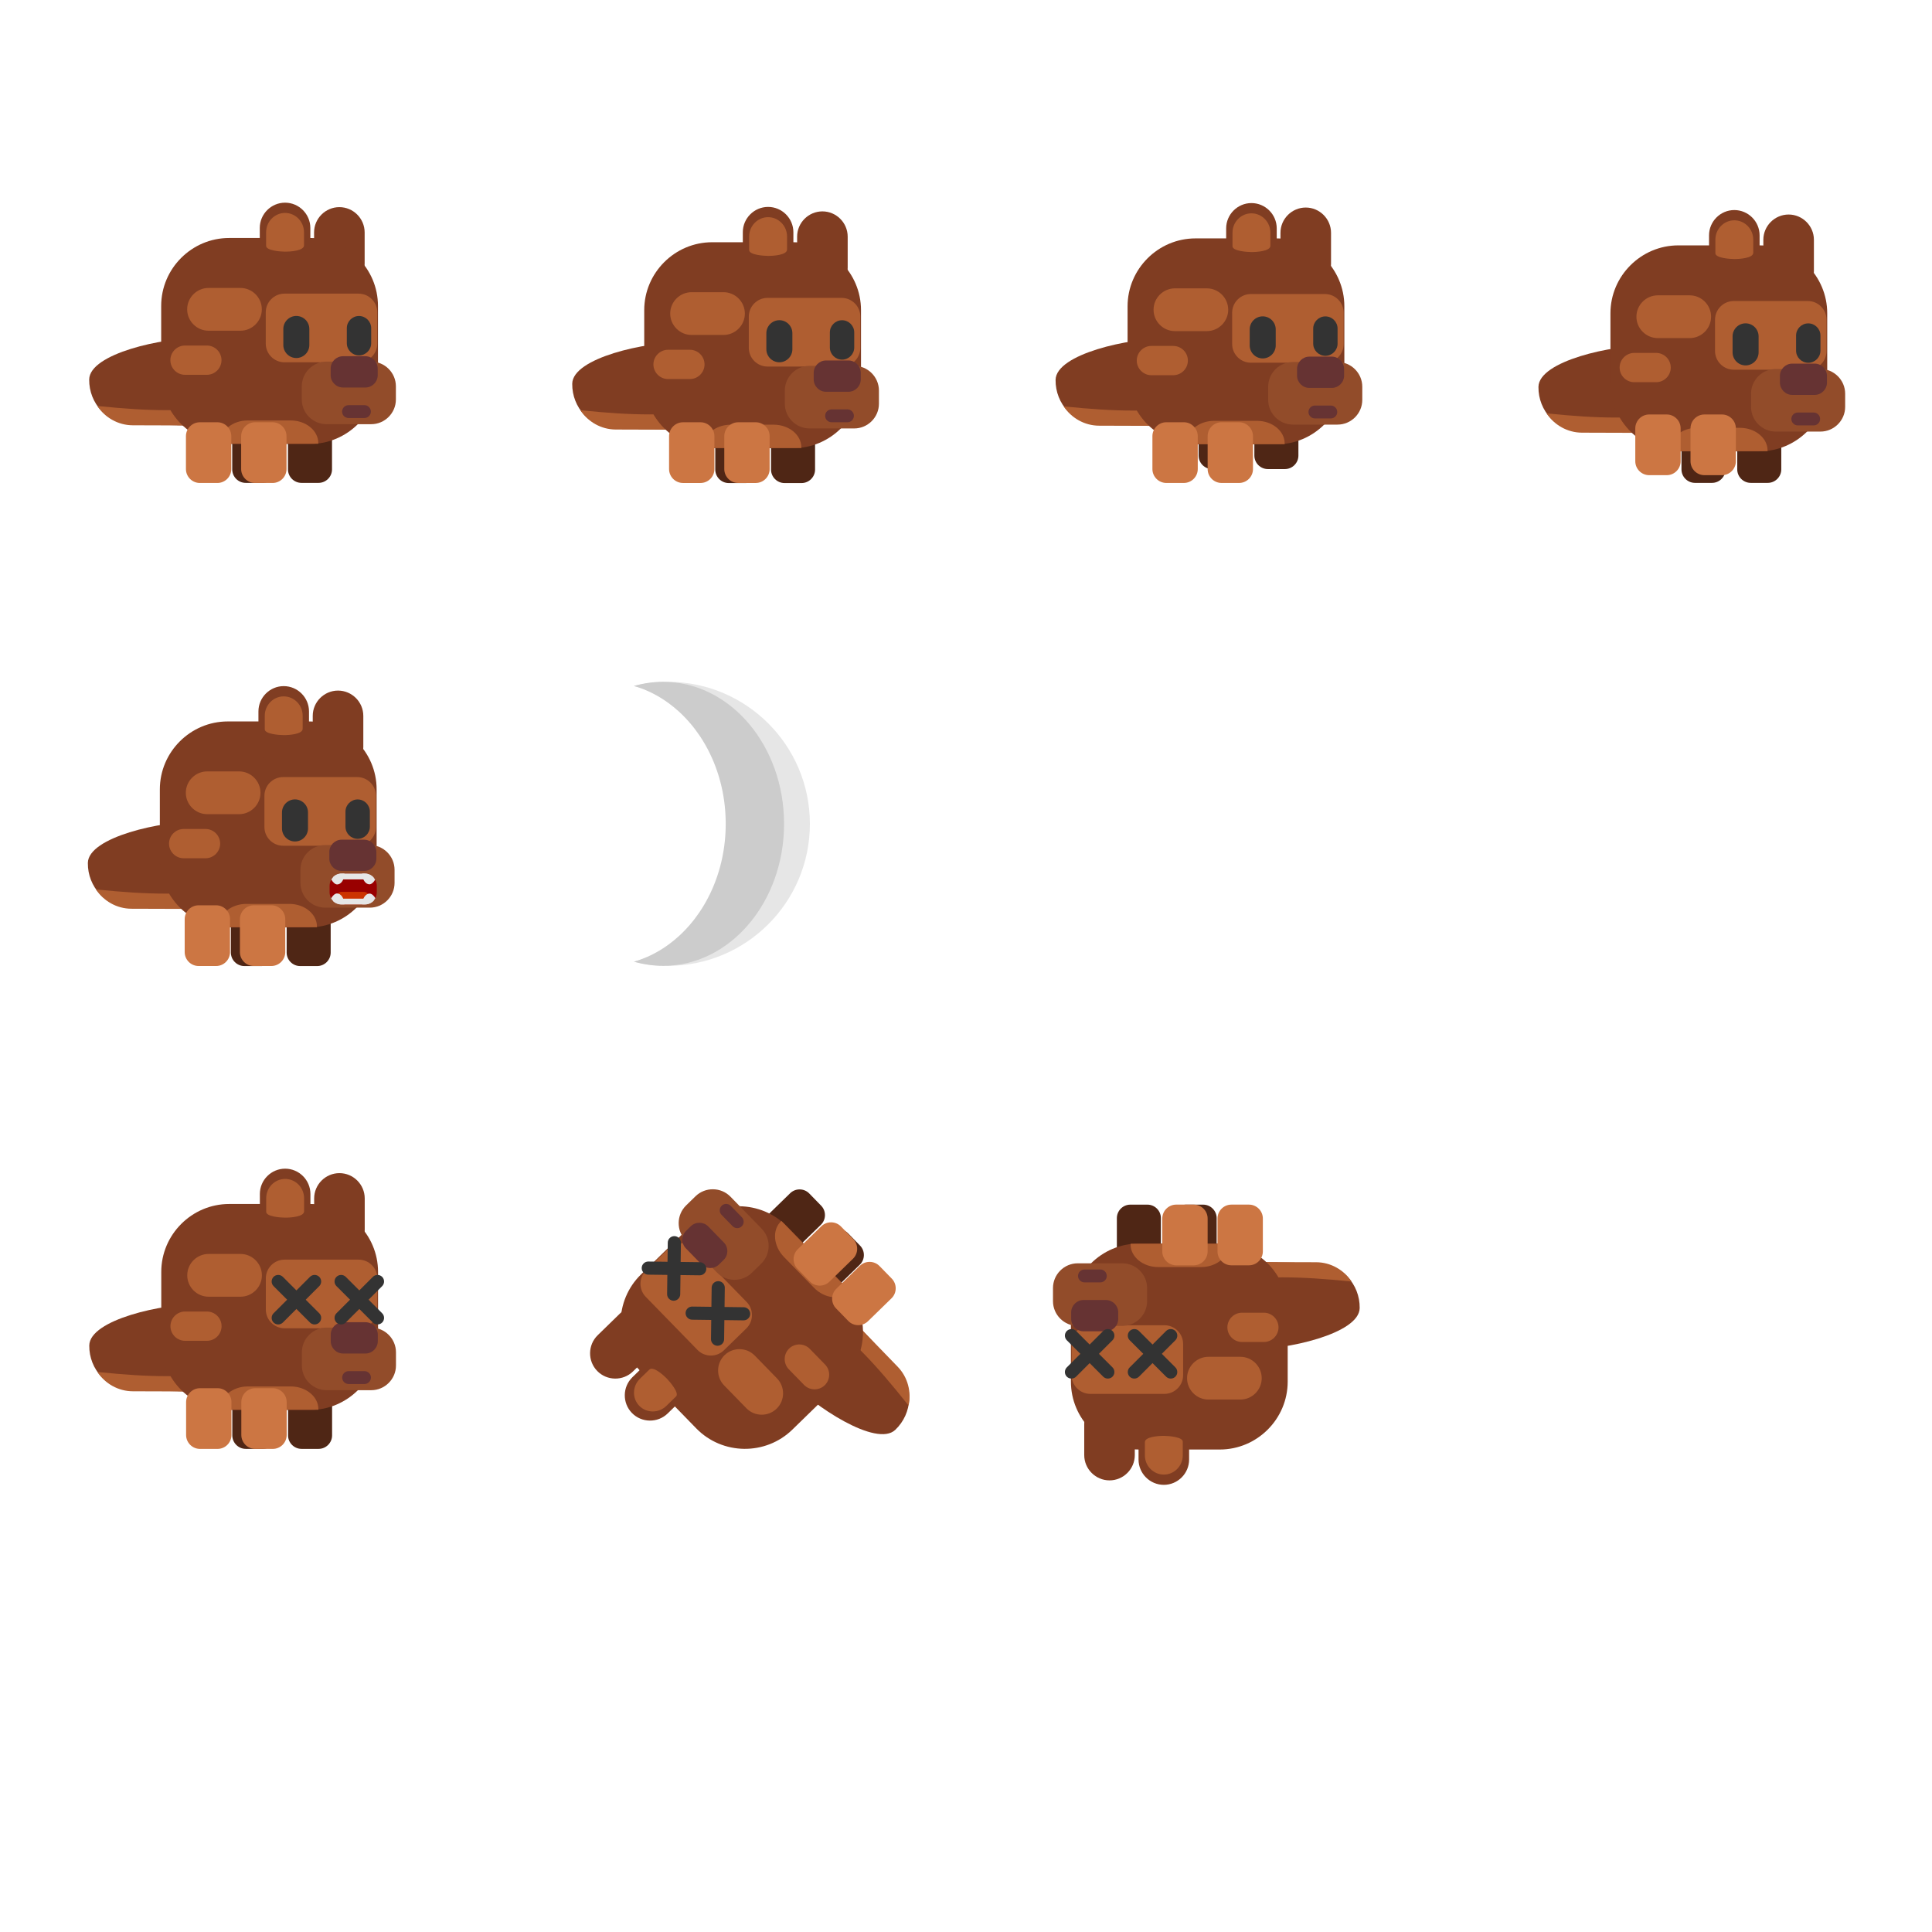 <?xml version="1.0" encoding="UTF-8" standalone="no"?>
<svg
   xmlns:dc="http://purl.org/dc/elements/1.1/"
   xmlns:cc="http://creativecommons.org/ns#"
   xmlns:rdf="http://www.w3.org/1999/02/22-rdf-syntax-ns#"
   xmlns:svg="http://www.w3.org/2000/svg"
   xmlns="http://www.w3.org/2000/svg"
   xmlns:sodipodi="http://sodipodi.sourceforge.net/DTD/sodipodi-0.dtd"
   xmlns:inkscape="http://www.inkscape.org/namespaces/inkscape"
   width="1024"
   height="1024"
   viewBox="0 0 270.933 270.933"
   version="1.1"
   id="svg3565"
   inkscape:version="1.0.1 (3bc2e813f5, 2020-09-07)"
   sodipodi:docname="кайот.svg"
   inkscape:export-filename="C:\Users\Kolobok\Desktop\проекты\Рыцарь\knightframes.png"
   inkscape:export-xdpi="96.00001"
   inkscape:export-ydpi="96.00001">
  <title
     id="title4661">Тайл размером 256x256</title>
  <defs
     id="defs3559" />
  <sodipodi:namedview
     id="base"
     pagecolor="#ffffff"
     bordercolor="#666666"
     borderopacity="1.0"
     inkscape:pageopacity="0.0"
     inkscape:pageshadow="2"
     inkscape:zoom="0.69999999"
     inkscape:cx="517.7243"
     inkscape:cy="161.29731"
     inkscape:document-units="mm"
     inkscape:current-layer="layer1"
     showgrid="true"
     units="px"
     width="256px"
     inkscape:snap-global="false"
     inkscape:document-rotation="0"
     inkscape:window-width="1920"
     inkscape:window-height="1017"
     inkscape:window-x="-8"
     inkscape:window-y="-8"
     inkscape:window-maximized="1">
    <inkscape:grid
       type="xygrid"
       id="grid5244"
       units="px"
       spacingx="67.733"
       spacingy="67.733"
       empspacing="1" />
    <inkscape:grid
       type="xygrid"
       id="grid8949"
       color="#e33fff"
       opacity="0.125"
       empcolor="#e33fff"
       empopacity="0.251"
       units="px"
       spacingx="33.867"
       spacingy="33.867"
       empspacing="8" />
  </sodipodi:namedview>
  <g
     inkscape:label="Layer 1"
     inkscape:groupmode="layer"
     id="layer1"
     transform="translate(0,-26.067)">
    <g
       id="g1264"
       transform="translate(20.792,85.739)">
      <path
         class="fil1"
         d="m 148.653,-5.92 v 0 c 0.072,-3.373 -2.579,-6.194 -5.892,-6.267 -5.125,-0.114 -15.483,2.159 -15.524,5.791 -0.039,3.374 2.579,6.194 5.892,6.267 l 9.369,0.208 c 3.313,0.073 6.083,-2.626 6.155,-6 z"
         id="path3768"
         style="clip-rule:evenodd;fill:#803d22;fill-rule:evenodd;stroke-width:0.003;image-rendering:optimizeQuality;shape-rendering:geometricPrecision;text-rendering:geometricPrecision" />
      <path
         class="fil0"
         d="m 128.375,-2.682 c 1.082,1.624 2.907,2.699 4.969,2.706 l 9.372,0.029 c 2.063,0.006 3.894,-1.057 4.987,-2.675 -7.774,0.697 -11.564,0.723 -19.328,-0.061 z"
         id="path3770"
         style="clip-rule:evenodd;fill:#af5e31;fill-rule:evenodd;stroke-width:0.003;image-rendering:optimizeQuality;shape-rendering:geometricPrecision;text-rendering:geometricPrecision" />
      <path
         class="fil1"
         d="m 162.319,-30.568 v 0 c -1.95,0 -3.546,1.596 -3.546,3.546 v 4.377 c 0,1.95 1.596,3.546 3.546,3.546 v 0 c 1.95,0 3.546,-1.596 3.546,-3.546 v -4.377 c 0,-1.95 -1.596,-3.546 -3.546,-3.546 z"
         id="path3772"
         style="clip-rule:evenodd;fill:#803d22;fill-rule:evenodd;stroke-width:0.003;image-rendering:optimizeQuality;shape-rendering:geometricPrecision;text-rendering:geometricPrecision" />
      <path
         class="fil26"
         d="m 159.396,-2.159 h -2.39 c -1.041,0 -1.893,0.852 -1.893,1.893 V 4.215 c 0,1.041 0.852,1.893 1.893,1.893 h 2.39 c 1.041,0 1.893,-0.852 1.893,-1.893 v -4.481 c 0,-1.041 -0.852,-1.893 -1.893,-1.893 z"
         id="path3774"
         style="clip-rule:evenodd;fill:#4f2615;fill-rule:evenodd;stroke-width:0.003;image-rendering:optimizeQuality;shape-rendering:geometricPrecision;text-rendering:geometricPrecision" />
      <path
         class="fil26"
         d="m 151.577,-2.159 h -2.391 c -1.041,0 -1.892,0.852 -1.892,1.893 V 4.215 c 0,1.041 0.851,1.893 1.892,1.893 h 2.391 c 1.041,0 1.893,-0.852 1.893,-1.893 v -4.481 c 0,-1.041 -0.852,-1.893 -1.893,-1.893 z"
         id="path3776"
         style="clip-rule:evenodd;fill:#4f2615;fill-rule:evenodd;stroke-width:0.003;image-rendering:optimizeQuality;shape-rendering:geometricPrecision;text-rendering:geometricPrecision" />
      <path
         class="fil1"
         d="m 167.733,-6.882 v -9.834 c 0,-5.239 -4.287,-9.525 -9.525,-9.525 h -11.35 c -5.239,0 -9.525,4.286 -9.525,9.525 v 9.834 c 0,5.239 4.286,9.525 9.525,9.525 h 11.35 c 5.238,0 9.525,-4.286 9.525,-9.525 z"
         id="path3778"
         style="clip-rule:evenodd;fill:#803d22;fill-rule:evenodd;stroke-width:0.003;image-rendering:optimizeQuality;shape-rendering:geometricPrecision;text-rendering:geometricPrecision" />
      <path
         class="fil0"
         d="m 159.363,2.509 v 0 c 0,-1.74 -1.742,-3.164 -3.872,-3.164 h -6.024 c -2.13,0 -3.872,1.424 -3.872,3.164 v 0 c 0,0.036 0.001,0.071 0.002,0.106 h 13.764 c 0.001,-0.035 0.002,-0.071 0.002,-0.106 z"
         id="path3780"
         style="clip-rule:evenodd;fill:#af5e31;fill-rule:evenodd;stroke-width:0.003;image-rendering:optimizeQuality;shape-rendering:geometricPrecision;text-rendering:geometricPrecision" />
      <path
         class="fil36"
         d="m 145.227,-0.459 h -2.462 c -1.072,0 -1.949,0.877 -1.949,1.949 v 4.615 c 0,1.072 0.877,1.949 1.949,1.949 h 2.462 c 1.072,0 1.949,-0.877 1.949,-1.949 v -4.615 c 0,-1.072 -0.877,-1.949 -1.949,-1.949 z"
         id="path3782"
         style="clip-rule:evenodd;fill:#cc7643;fill-rule:evenodd;stroke-width:0.003;image-rendering:optimizeQuality;shape-rendering:geometricPrecision;text-rendering:geometricPrecision" />
      <path
         class="fil36"
         d="m 152.971,-0.459 h -2.462 c -1.072,0 -1.948,0.877 -1.948,1.949 v 4.615 c 0,1.072 0.876,1.949 1.948,1.949 h 2.462 c 1.072,0 1.949,-0.877 1.949,-1.949 v -4.615 c 0,-1.072 -0.877,-1.949 -1.949,-1.949 z"
         id="path3784"
         style="clip-rule:evenodd;fill:#cc7643;fill-rule:evenodd;stroke-width:0.003;image-rendering:optimizeQuality;shape-rendering:geometricPrecision;text-rendering:geometricPrecision" />
      <path
         class="fil0"
         d="m 154.619,-18.438 h 10.396 c 1.441,0 2.62,1.179 2.62,2.62 v 4.388 c 0,1.441 -1.179,2.62 -2.62,2.62 h -10.396 c -1.442,0 -2.621,-1.179 -2.621,-2.62 v -4.388 c 0,-1.441 1.179,-2.62 2.621,-2.62 z"
         id="path3786"
         style="clip-rule:evenodd;fill:#af5e31;fill-rule:evenodd;stroke-width:0.003;image-rendering:optimizeQuality;shape-rendering:geometricPrecision;text-rendering:geometricPrecision" />
      <path
         class="fil18"
         d="m 156.284,-15.309 v 0 c 1.003,0 1.824,0.821 1.824,1.824 v 2.252 c 0,1.003 -0.821,1.824 -1.824,1.824 v 0 c -1.003,0 -1.824,-0.821 -1.824,-1.824 v -2.252 c 0,-1.003 0.821,-1.824 1.824,-1.824 z"
         id="path3788"
         style="clip-rule:evenodd;fill:#333333;fill-rule:evenodd;stroke-width:0.003;image-rendering:optimizeQuality;shape-rendering:geometricPrecision;text-rendering:geometricPrecision" />
      <path
         class="fil18"
         d="m 165.074,-15.303 v 0 c 0.939,0 1.708,0.769 1.708,1.709 v 2.11 c 0,0.94 -0.769,1.709 -1.708,1.709 v 0 c -0.94,0 -1.709,-0.769 -1.709,-1.709 v -2.11 c 0,-0.94 0.769,-1.709 1.709,-1.709 z"
         id="path3790"
         style="clip-rule:evenodd;fill:#333333;fill-rule:evenodd;stroke-width:0.003;image-rendering:optimizeQuality;shape-rendering:geometricPrecision;text-rendering:geometricPrecision" />
      <path
         class="fil39"
         d="m 170.247,-3.597 v -1.841 c 0,-1.908 -1.561,-3.469 -3.469,-3.469 h -6.26 c -1.908,0 -3.469,1.561 -3.469,3.469 v 1.841 c 0,1.908 1.561,3.469 3.469,3.469 h 6.26 c 1.908,0 3.469,-1.561 3.469,-3.469 z"
         id="path3792"
         style="clip-rule:evenodd;fill:#924c2a;fill-rule:evenodd;stroke-width:0.003;image-rendering:optimizeQuality;shape-rendering:geometricPrecision;text-rendering:geometricPrecision" />
      <path
         class="fil11"
         d="m 167.698,-7.007 v -0.92 c 0,-0.954 -0.781,-1.734 -1.735,-1.734 h -3.13 c -0.954,0 -1.734,0.78 -1.734,1.734 v 0.92 c 0,0.954 0.78,1.734 1.734,1.734 h 3.13 c 0.954,0 1.735,-0.78 1.735,-1.734 z"
         id="path3794"
         style="clip-rule:evenodd;fill:#663333;fill-rule:evenodd;stroke-width:0.003;image-rendering:optimizeQuality;shape-rendering:geometricPrecision;text-rendering:geometricPrecision" />
      <path
         class="fil11"
         d="m 166.736,-1.898 v 0 c 0,-0.497 -0.406,-0.903 -0.903,-0.903 h -2.227 c -0.496,0 -0.903,0.406 -0.903,0.903 v 0 c 0,0.497 0.407,0.903 0.903,0.903 h 2.227 c 0.497,0 0.903,-0.406 0.903,-0.903 z"
         id="path3796"
         style="clip-rule:evenodd;fill:#663333;fill-rule:evenodd;stroke-width:0.003;image-rendering:optimizeQuality;shape-rendering:geometricPrecision;text-rendering:geometricPrecision" />
      <path
         class="fil0"
         d="m 151.445,-16.237 v 0 c 0,-1.649 -1.35,-2.998 -2.999,-2.998 h -4.472 c -1.649,0 -2.998,1.349 -2.998,2.998 v 0 c 0,1.649 1.349,2.998 2.998,2.998 h 4.472 c 1.649,0 2.999,-1.349 2.999,-2.998 z"
         id="path3798"
         style="clip-rule:evenodd;fill:#af5e31;fill-rule:evenodd;stroke-width:0.003;image-rendering:optimizeQuality;shape-rendering:geometricPrecision;text-rendering:geometricPrecision" />
      <path
         class="fil0"
         d="m 145.79,-9.108 v 0 c 0,-1.129 -0.924,-2.053 -2.053,-2.053 h -3.063 c -1.129,0 -2.053,0.924 -2.053,2.053 v 0 c 0,1.129 0.924,2.053 2.053,2.053 h 3.063 c 1.129,0 2.053,-0.924 2.053,-2.053 z"
         id="path3800"
         style="clip-rule:evenodd;fill:#af5e31;fill-rule:evenodd;stroke-width:0.003;image-rendering:optimizeQuality;shape-rendering:geometricPrecision;text-rendering:geometricPrecision" />
      <path
         class="fil1"
         d="m 154.704,-31.194 v 0 c -1.95,0 -3.546,1.596 -3.546,3.546 v 4.377 c 0,1.95 1.596,3.546 3.546,3.546 v 0 c 1.95,0 3.546,-1.596 3.546,-3.546 v -4.377 c 0,-1.95 -1.596,-3.546 -3.546,-3.546 z"
         id="path3802"
         style="clip-rule:evenodd;fill:#803d22;fill-rule:evenodd;stroke-width:0.003;image-rendering:optimizeQuality;shape-rendering:geometricPrecision;text-rendering:geometricPrecision" />
      <path
         class="fil0"
         d="m 154.704,-29.756 v 0 c -1.461,0 -2.657,1.217 -2.657,2.705 v 1.908 c 0,0.677 2.025,0.813 2.638,0.818 0.685,0.005 2.676,-0.101 2.676,-0.888 v -1.837 c 0,-1.488 -1.196,-2.705 -2.657,-2.705 z"
         id="path3804"
         style="clip-rule:evenodd;fill:#af5e31;fill-rule:evenodd;stroke-width:0.003;image-rendering:optimizeQuality;shape-rendering:geometricPrecision;text-rendering:geometricPrecision" />
    </g>
    <g
       id="g1201"
       transform="translate(-5.212,6.481)">
      <path
         class="fil1"
         d="m 38.949,141.078 v 0 c 0.072,-3.373 -2.58,-6.194 -5.892,-6.267 -5.126,-0.114 -15.484,2.159 -15.525,5.791 -0.038,3.374 2.579,6.194 5.892,6.267 l 9.37,0.208 c 3.313,0.073 6.082,-2.626 6.155,-6 z"
         id="path7970"
         style="clip-rule:evenodd;fill:#803d22;fill-rule:evenodd;stroke-width:0.003;image-rendering:optimizeQuality;shape-rendering:geometricPrecision;text-rendering:geometricPrecision" />
      <path
         class="fil0"
         d="m 18.67,144.316 c 1.083,1.624 2.908,2.699 4.97,2.706 l 9.372,0.029 c 2.062,0.006 3.894,-1.057 4.986,-2.675 -7.773,0.697 -11.563,0.723 -19.328,-0.061 z"
         id="path7972"
         style="clip-rule:evenodd;fill:#af5e31;fill-rule:evenodd;stroke-width:0.003;image-rendering:optimizeQuality;shape-rendering:geometricPrecision;text-rendering:geometricPrecision" />
      <path
         class="fil1"
         d="m 52.615,116.43 v 0 c -1.95,0 -3.546,1.595 -3.546,3.546 v 4.377 c 0,1.95 1.596,3.546 3.546,3.546 v 0 c 1.95,0 3.546,-1.596 3.546,-3.546 v -4.377 c 0,-1.95 -1.596,-3.546 -3.546,-3.546 z"
         id="path7974"
         style="clip-rule:evenodd;fill:#803d22;fill-rule:evenodd;stroke-width:0.003;image-rendering:optimizeQuality;shape-rendering:geometricPrecision;text-rendering:geometricPrecision" />
      <path
         class="fil26"
         d="m 49.692,146.793 h -2.391 c -1.041,0 -1.892,0.852 -1.892,1.893 v 4.481 c 0,1.041 0.851,1.893 1.892,1.893 h 2.391 c 1.041,0 1.893,-0.852 1.893,-1.893 v -4.481 c 0,-1.041 -0.852,-1.893 -1.893,-1.893 z"
         id="path7976"
         style="clip-rule:evenodd;fill:#4f2615;fill-rule:evenodd;stroke-width:0.003;image-rendering:optimizeQuality;shape-rendering:geometricPrecision;text-rendering:geometricPrecision" />
      <path
         class="fil26"
         d="m 41.873,146.793 h -2.391 c -1.041,0 -1.893,0.852 -1.893,1.893 v 4.481 c 0,1.041 0.852,1.893 1.893,1.893 h 2.391 c 1.041,0 1.892,-0.852 1.892,-1.893 v -4.481 c 0,-1.041 -0.851,-1.893 -1.892,-1.893 z"
         id="path7978"
         style="clip-rule:evenodd;fill:#4f2615;fill-rule:evenodd;stroke-width:0.003;image-rendering:optimizeQuality;shape-rendering:geometricPrecision;text-rendering:geometricPrecision" />
      <path
         class="fil1"
         d="m 58.028,140.116 v -9.834 c 0,-5.239 -4.286,-9.525 -9.525,-9.525 h -11.35 c -5.239,0 -9.525,4.286 -9.525,9.525 v 9.834 c 0,5.239 4.286,9.525 9.525,9.525 h 11.35 c 5.239,0 9.525,-4.286 9.525,-9.525 z"
         id="path7980"
         style="clip-rule:evenodd;fill:#803d22;fill-rule:evenodd;stroke-width:0.003;image-rendering:optimizeQuality;shape-rendering:geometricPrecision;text-rendering:geometricPrecision" />
      <path
         class="fil0"
         d="m 49.659,149.507 v 0 c 0,-1.74 -1.742,-3.164 -3.872,-3.164 h -6.024 c -2.13,0 -3.872,1.424 -3.872,3.164 v 0 c 0,0.036 0,0.071 0.003,0.106 h 13.764 c 0,-0.035 0.003,-0.071 0.003,-0.106 z"
         id="path7982"
         style="clip-rule:evenodd;fill:#af5e31;fill-rule:evenodd;stroke-width:0.003;image-rendering:optimizeQuality;shape-rendering:geometricPrecision;text-rendering:geometricPrecision" />
      <path
         class="fil36"
         d="m 35.523,146.539 h -2.462 c -1.072,0 -1.949,0.877 -1.949,1.949 v 4.615 c 0,1.072 0.877,1.949 1.949,1.949 h 2.462 c 1.072,0 1.948,-0.877 1.948,-1.949 v -4.615 c 0,-1.072 -0.876,-1.949 -1.948,-1.949 z"
         id="path7984"
         style="clip-rule:evenodd;fill:#cc7643;fill-rule:evenodd;stroke-width:0.003;image-rendering:optimizeQuality;shape-rendering:geometricPrecision;text-rendering:geometricPrecision" />
      <path
         class="fil36"
         d="m 43.267,146.539 h -2.462 c -1.072,0 -1.949,0.877 -1.949,1.949 v 4.615 c 0,1.072 0.877,1.949 1.949,1.949 h 2.462 c 1.072,0 1.949,-0.877 1.949,-1.949 v -4.615 c 0,-1.072 -0.877,-1.949 -1.949,-1.949 z"
         id="path7986"
         style="clip-rule:evenodd;fill:#cc7643;fill-rule:evenodd;stroke-width:0.003;image-rendering:optimizeQuality;shape-rendering:geometricPrecision;text-rendering:geometricPrecision" />
      <path
         class="fil0"
         d="m 44.914,128.56 h 10.397 c 1.441,0 2.62,1.179 2.62,2.62 v 4.388 c 0,1.441 -1.179,2.62 -2.62,2.62 h -10.397 c -1.441,0 -2.62,-1.179 -2.62,-2.62 v -4.388 c 0,-1.441 1.179,-2.62 2.62,-2.62 z"
         id="path7988"
         style="clip-rule:evenodd;fill:#af5e31;fill-rule:evenodd;stroke-width:0.003;image-rendering:optimizeQuality;shape-rendering:geometricPrecision;text-rendering:geometricPrecision" />
      <path
         class="fil18"
         d="m 46.58,131.689 v 0 c 1.003,0 1.824,0.821 1.824,1.824 v 2.252 c 0,1.003 -0.821,1.824 -1.824,1.824 v 0 c -1.004,0 -1.824,-0.821 -1.824,-1.824 v -2.252 c 0,-1.003 0.82,-1.824 1.824,-1.824 z"
         id="path7990"
         style="clip-rule:evenodd;fill:#333333;fill-rule:evenodd;stroke-width:0.003;image-rendering:optimizeQuality;shape-rendering:geometricPrecision;text-rendering:geometricPrecision" />
      <path
         class="fil18"
         d="m 55.369,131.695 v 0 c 0.94,0 1.709,0.769 1.709,1.709 v 2.11 c 0,0.94 -0.769,1.709 -1.709,1.709 v 0 c -0.94,0 -1.709,-0.769 -1.709,-1.709 v -2.11 c 0,-0.94 0.769,-1.709 1.709,-1.709 z"
         id="path7992"
         style="clip-rule:evenodd;fill:#333333;fill-rule:evenodd;stroke-width:0.003;image-rendering:optimizeQuality;shape-rendering:geometricPrecision;text-rendering:geometricPrecision" />
      <path
         class="fil39"
         d="m 60.543,143.401 v -1.841 c 0,-1.908 -1.561,-3.469 -3.469,-3.469 h -6.261 c -1.908,0 -3.469,1.561 -3.469,3.469 v 1.841 c 0,1.908 1.561,3.469 3.469,3.469 h 6.261 c 1.908,0 3.469,-1.561 3.469,-3.469 z"
         id="path7994"
         style="clip-rule:evenodd;fill:#924c2a;fill-rule:evenodd;stroke-width:0.003;image-rendering:optimizeQuality;shape-rendering:geometricPrecision;text-rendering:geometricPrecision" />
      <path
         class="fil11"
         d="m 57.993,139.991 v -0.92 c 0,-0.954 -0.78,-1.734 -1.734,-1.734 h -3.13 c -0.954,0 -1.735,0.78 -1.735,1.734 v 0.92 c 0,0.954 0.781,1.734 1.735,1.734 h 3.13 c 0.954,0 1.734,-0.78 1.734,-1.734 z"
         id="path7996"
         style="clip-rule:evenodd;fill:#663333;fill-rule:evenodd;stroke-width:0.003;image-rendering:optimizeQuality;shape-rendering:geometricPrecision;text-rendering:geometricPrecision" />
      <path
         class="fil0"
         d="m 41.74,130.761 v 0 c 0,-1.649 -1.349,-2.998 -2.998,-2.998 h -4.472 c -1.649,0 -2.999,1.349 -2.999,2.998 v 0 c 0,1.649 1.35,2.998 2.999,2.998 h 4.472 c 1.649,0 2.998,-1.349 2.998,-2.998 z"
         id="path7998"
         style="clip-rule:evenodd;fill:#af5e31;fill-rule:evenodd;stroke-width:0.003;image-rendering:optimizeQuality;shape-rendering:geometricPrecision;text-rendering:geometricPrecision" />
      <path
         class="fil0"
         d="m 36.086,137.89 v 0 c 0,-1.129 -0.924,-2.053 -2.053,-2.053 h -3.063 c -1.129,0 -2.053,0.924 -2.053,2.053 v 0 c 0,1.129 0.924,2.053 2.053,2.053 h 3.063 c 1.129,0 2.053,-0.924 2.053,-2.053 z"
         id="path8000"
         style="clip-rule:evenodd;fill:#af5e31;fill-rule:evenodd;stroke-width:0.003;image-rendering:optimizeQuality;shape-rendering:geometricPrecision;text-rendering:geometricPrecision" />
      <path
         class="fil1"
         d="m 44.999,115.804 v 0 c -1.95,0 -3.545,1.596 -3.545,3.546 v 4.377 c 0,1.95 1.595,3.546 3.545,3.546 v 0 c 1.951,0 3.546,-1.596 3.546,-3.546 v -4.377 c 0,-1.95 -1.595,-3.546 -3.546,-3.546 z"
         id="path8002"
         style="clip-rule:evenodd;fill:#803d22;fill-rule:evenodd;stroke-width:0.003;image-rendering:optimizeQuality;shape-rendering:geometricPrecision;text-rendering:geometricPrecision" />
      <path
         class="fil0"
         d="m 44.999,117.242 v 0 c -1.461,0 -2.656,1.217 -2.656,2.705 v 1.908 c 0,0.677 2.025,0.813 2.638,0.818 0.685,0.005 2.675,-0.101 2.675,-0.888 v -1.837 c 0,-1.488 -1.195,-2.705 -2.657,-2.705 z"
         id="path8004"
         style="clip-rule:evenodd;fill:#af5e31;fill-rule:evenodd;stroke-width:0.003;image-rendering:optimizeQuality;shape-rendering:geometricPrecision;text-rendering:geometricPrecision" />
      <path
         class="fil10"
         d="m 58.052,144.712 v -0.902 c 0,-0.935 -0.764,-1.699 -1.699,-1.699 h -3.221 c -0.935,0 -1.699,0.765 -1.699,1.699 v 0.902 c 0,0.935 0.764,1.699 1.699,1.699 h 3.221 c 0.935,0 1.699,-0.764 1.699,-1.699 z"
         id="path8006"
         style="clip-rule:evenodd;fill:#990000;fill-rule:evenodd;stroke-width:0.003;image-rendering:optimizeQuality;shape-rendering:geometricPrecision;text-rendering:geometricPrecision" />
      <path
         class="fil37"
         d="m 56.95,145.718 v -0.368 c 0,-0.381 -0.312,-0.693 -0.693,-0.693 h -3.141 c -0.381,0 -0.693,0.312 -0.693,0.693 v 0.368 c 0,0.381 0.312,0.693 0.693,0.693 h 3.141 c 0.381,0 0.693,-0.312 0.693,-0.693 z"
         id="path8008"
         style="clip-rule:evenodd;fill:#cc3300;fill-rule:evenodd;stroke-width:0.003;image-rendering:optimizeQuality;shape-rendering:geometricPrecision;text-rendering:geometricPrecision" />
      <path
         class="fil22"
         d="m 51.93,142.588 c 0.165,0.198 0.412,0.323 0.686,0.323 h 4.38 c 0.238,0 0.455,-0.095 0.616,-0.248 -0.312,-0.349 -0.764,-0.569 -1.266,-0.569 h -3.221 c -0.465,0 -0.888,0.189 -1.195,0.494 z"
         id="path8010"
         style="clip-rule:evenodd;fill:#e6e6e6;fill-rule:evenodd;stroke-width:0.003;image-rendering:optimizeQuality;shape-rendering:geometricPrecision;text-rendering:geometricPrecision" />
      <path
         class="fil22"
         d="m 51.679,142.931 c 0.188,0.34 0.507,0.684 0.819,0.684 v 0 c 0.554,0 1.008,-0.687 1.019,-1.532 h -0.369 c -0.596,0 -1.163,0.262 -1.469,0.848 z"
         id="path8012"
         style="clip-rule:evenodd;fill:#e6e6e6;fill-rule:evenodd;stroke-width:0.003;image-rendering:optimizeQuality;shape-rendering:geometricPrecision;text-rendering:geometricPrecision" />
      <path
         class="fil22"
         d="m 55.998,142.084 c 0.01,0.835 0.465,1.514 1.019,1.514 v 0 c 0.307,0 0.612,-0.315 0.799,-0.643 -0.304,-0.587 -0.864,-0.871 -1.465,-0.871 z"
         id="path8014"
         style="clip-rule:evenodd;fill:#e6e6e6;fill-rule:evenodd;stroke-width:0.003;image-rendering:optimizeQuality;shape-rendering:geometricPrecision;text-rendering:geometricPrecision" />
      <path
         class="fil22"
         d="m 51.9,145.934 c 0.168,-0.198 0.417,-0.323 0.694,-0.323 h 4.426 c 0.24,0 0.459,0.095 0.622,0.248 -0.315,0.349 -0.772,0.569 -1.28,0.569 h -3.254 c -0.47,0 -0.897,-0.189 -1.208,-0.494 z"
         id="path8016"
         style="clip-rule:evenodd;fill:#e6e6e6;fill-rule:evenodd;stroke-width:0.003;image-rendering:optimizeQuality;shape-rendering:geometricPrecision;text-rendering:geometricPrecision" />
      <path
         class="fil22"
         d="m 51.647,145.563 c 0.19,-0.34 0.513,-0.684 0.827,-0.684 v 0 c 0.56,0 1.019,0.686 1.03,1.532 h -0.372 c -0.603,0 -1.176,-0.262 -1.485,-0.848 z"
         id="path8018"
         style="clip-rule:evenodd;fill:#e6e6e6;fill-rule:evenodd;stroke-width:0.003;image-rendering:optimizeQuality;shape-rendering:geometricPrecision;text-rendering:geometricPrecision" />
      <path
         class="fil22"
         d="m 56.011,146.411 c 0.011,-0.836 0.47,-1.514 1.03,-1.514 v 0 c 0.31,0 0.618,0.315 0.807,0.643 -0.308,0.587 -0.873,0.871 -1.481,0.871 z"
         id="path8020"
         style="clip-rule:evenodd;fill:#e6e6e6;fill-rule:evenodd;stroke-width:0.003;image-rendering:optimizeQuality;shape-rendering:geometricPrecision;text-rendering:geometricPrecision" />
    </g>
    <g
       id="g1285"
       transform="translate(134.255,85.885)">
      <path
         class="fil1"
         d="m 102.906,-5.087 v 0 c 0.072,-3.373 -2.58,-6.194 -5.892,-6.267 -5.126,-0.114 -15.484,2.159 -15.525,5.792 -0.038,3.374 2.579,6.194 5.892,6.267 l 9.37,0.208 c 3.313,0.074 6.082,-2.626 6.155,-6 z"
         id="path8112"
         style="clip-rule:evenodd;fill:#803d22;fill-rule:evenodd;stroke-width:0.003;image-rendering:optimizeQuality;shape-rendering:geometricPrecision;text-rendering:geometricPrecision" />
      <path
         class="fil0"
         d="m 82.627,-1.849 c 1.083,1.624 2.908,2.699 4.97,2.706 l 9.372,0.029 c 2.062,0.006 3.894,-1.057 4.986,-2.675 -7.773,0.697 -11.563,0.723 -19.328,-0.061 z"
         id="path8114"
         style="clip-rule:evenodd;fill:#af5e31;fill-rule:evenodd;stroke-width:0.003;image-rendering:optimizeQuality;shape-rendering:geometricPrecision;text-rendering:geometricPrecision" />
      <path
         class="fil1"
         d="m 116.572,-29.735 v 0 c -1.95,0 -3.546,1.596 -3.546,3.546 v 4.377 c 0,1.95 1.596,3.546 3.546,3.546 v 0 c 1.95,0 3.546,-1.596 3.546,-3.546 v -4.377 c 0,-1.95 -1.596,-3.546 -3.546,-3.546 z"
         id="path8116"
         style="clip-rule:evenodd;fill:#803d22;fill-rule:evenodd;stroke-width:0.003;image-rendering:optimizeQuality;shape-rendering:geometricPrecision;text-rendering:geometricPrecision" />
      <path
         class="fil26"
         d="m 113.649,-0.37 h -2.391 c -1.041,0 -1.892,0.852 -1.892,1.893 v 4.481 c 0,1.041 0.851,1.893 1.892,1.893 h 2.391 c 1.041,0 1.893,-0.852 1.893,-1.893 v -4.481 c 0,-1.041 -0.852,-1.893 -1.893,-1.893 z"
         id="path8118"
         style="clip-rule:evenodd;fill:#4f2615;fill-rule:evenodd;stroke-width:0.003;image-rendering:optimizeQuality;shape-rendering:geometricPrecision;text-rendering:geometricPrecision" />
      <path
         class="fil26"
         d="m 105.83,-0.37 h -2.391 c -1.041,0 -1.893,0.852 -1.893,1.893 v 4.481 c 0,1.041 0.852,1.893 1.893,1.893 h 2.391 c 1.041,0 1.892,-0.852 1.892,-1.893 v -4.481 c 0,-1.041 -0.851,-1.893 -1.892,-1.893 z"
         id="path8120"
         style="clip-rule:evenodd;fill:#4f2615;fill-rule:evenodd;stroke-width:0.003;image-rendering:optimizeQuality;shape-rendering:geometricPrecision;text-rendering:geometricPrecision" />
      <path
         class="fil1"
         d="m 121.985,-6.049 v -9.834 c 0,-5.239 -4.286,-9.525 -9.525,-9.525 h -11.35 c -5.239,0 -9.525,4.286 -9.525,9.525 v 9.834 c 0,5.239 4.286,9.525 9.525,9.525 h 11.35 c 5.239,0 9.525,-4.286 9.525,-9.525 z"
         id="path8122"
         style="clip-rule:evenodd;fill:#803d22;fill-rule:evenodd;stroke-width:0.003;image-rendering:optimizeQuality;shape-rendering:geometricPrecision;text-rendering:geometricPrecision" />
      <path
         class="fil0"
         d="m 113.616,3.342 v 0 c 0,-1.74 -1.743,-3.164 -3.872,-3.164 h -6.024 c -2.13,0 -3.872,1.424 -3.872,3.164 v 0 c 0,0.035 0.001,0.071 0.002,0.106 h 13.764 c 0.001,-0.035 0.002,-0.071 0.002,-0.106 z"
         id="path8124"
         style="clip-rule:evenodd;fill:#af5e31;fill-rule:evenodd;stroke-width:0.003;image-rendering:optimizeQuality;shape-rendering:geometricPrecision;text-rendering:geometricPrecision" />
      <path
         class="fil36"
         d="m 99.48,-1.694 h -2.462 c -1.072,0 -1.949,0.877 -1.949,1.949 V 4.869 c 0,1.072 0.877,1.949 1.949,1.949 h 2.462 c 1.071,0 1.948,-0.877 1.948,-1.949 V 0.255 c 0,-1.072 -0.877,-1.949 -1.948,-1.949 z"
         id="path8126"
         style="clip-rule:evenodd;fill:#cc7643;fill-rule:evenodd;stroke-width:0.003;image-rendering:optimizeQuality;shape-rendering:geometricPrecision;text-rendering:geometricPrecision" />
      <path
         class="fil36"
         d="m 107.224,-1.694 h -2.462 c -1.072,0 -1.949,0.877 -1.949,1.949 V 4.869 c 0,1.072 0.877,1.949 1.949,1.949 h 2.462 c 1.072,0 1.949,-0.877 1.949,-1.949 V 0.255 c 0,-1.072 -0.877,-1.949 -1.949,-1.949 z"
         id="path8128"
         style="clip-rule:evenodd;fill:#cc7643;fill-rule:evenodd;stroke-width:0.003;image-rendering:optimizeQuality;shape-rendering:geometricPrecision;text-rendering:geometricPrecision" />
      <path
         class="fil0"
         d="m 108.871,-17.604 h 10.397 c 1.441,0 2.62,1.179 2.62,2.62 v 4.388 c 0,1.441 -1.179,2.62 -2.62,2.62 h -10.397 c -1.441,0 -2.62,-1.179 -2.62,-2.62 v -4.388 c 0,-1.441 1.179,-2.62 2.62,-2.62 z"
         id="path8130"
         style="clip-rule:evenodd;fill:#af5e31;fill-rule:evenodd;stroke-width:0.003;image-rendering:optimizeQuality;shape-rendering:geometricPrecision;text-rendering:geometricPrecision" />
      <path
         class="fil18"
         d="m 110.537,-14.476 v 0 c 1.003,0 1.824,0.821 1.824,1.824 v 2.252 c 0,1.003 -0.821,1.824 -1.824,1.824 v 0 c -1.004,0 -1.824,-0.821 -1.824,-1.824 v -2.252 c 0,-1.003 0.82,-1.824 1.824,-1.824 z"
         id="path8132"
         style="clip-rule:evenodd;fill:#333333;fill-rule:evenodd;stroke-width:0.003;image-rendering:optimizeQuality;shape-rendering:geometricPrecision;text-rendering:geometricPrecision" />
      <path
         class="fil18"
         d="m 119.326,-14.47 v 0 c 0.94,0 1.709,0.769 1.709,1.709 v 2.11 c 0,0.94 -0.769,1.709 -1.709,1.709 v 0 c -0.94,0 -1.709,-0.769 -1.709,-1.709 v -2.11 c 0,-0.94 0.769,-1.709 1.709,-1.709 z"
         id="path8134"
         style="clip-rule:evenodd;fill:#333333;fill-rule:evenodd;stroke-width:0.003;image-rendering:optimizeQuality;shape-rendering:geometricPrecision;text-rendering:geometricPrecision" />
      <path
         class="fil39"
         d="m 124.5,-2.764 v -1.841 c 0,-1.908 -1.562,-3.469 -3.469,-3.469 h -6.261 c -1.908,0 -3.469,1.561 -3.469,3.469 v 1.841 c 0,1.908 1.561,3.469 3.469,3.469 h 6.261 c 1.907,0 3.469,-1.561 3.469,-3.469 z"
         id="path8136"
         style="clip-rule:evenodd;fill:#924c2a;fill-rule:evenodd;stroke-width:0.003;image-rendering:optimizeQuality;shape-rendering:geometricPrecision;text-rendering:geometricPrecision" />
      <path
         class="fil11"
         d="m 121.95,-6.174 v -0.92 c 0,-0.954 -0.78,-1.734 -1.734,-1.734 h -3.13 c -0.954,0 -1.735,0.78 -1.735,1.734 v 0.92 c 0,0.954 0.781,1.734 1.735,1.734 h 3.13 c 0.954,0 1.734,-0.78 1.734,-1.734 z"
         id="path8138"
         style="clip-rule:evenodd;fill:#663333;fill-rule:evenodd;stroke-width:0.003;image-rendering:optimizeQuality;shape-rendering:geometricPrecision;text-rendering:geometricPrecision" />
      <path
         class="fil11"
         d="m 120.989,-1.065 v 0 c 0,-0.496 -0.407,-0.903 -0.903,-0.903 h -2.227 c -0.497,0 -0.903,0.406 -0.903,0.903 v 0 c 0,0.497 0.406,0.903 0.903,0.903 h 2.227 c 0.496,0 0.903,-0.406 0.903,-0.903 z"
         id="path8140"
         style="clip-rule:evenodd;fill:#663333;fill-rule:evenodd;stroke-width:0.003;image-rendering:optimizeQuality;shape-rendering:geometricPrecision;text-rendering:geometricPrecision" />
      <path
         class="fil0"
         d="m 105.697,-15.404 v 0 c 0,-1.649 -1.349,-2.998 -2.998,-2.998 h -4.472 c -1.649,0 -2.999,1.349 -2.999,2.998 v 0 c 0,1.649 1.35,2.998 2.999,2.998 h 4.472 c 1.649,0 2.998,-1.349 2.998,-2.998 z"
         id="path8142"
         style="clip-rule:evenodd;fill:#af5e31;fill-rule:evenodd;stroke-width:0.003;image-rendering:optimizeQuality;shape-rendering:geometricPrecision;text-rendering:geometricPrecision" />
      <path
         class="fil0"
         d="m 100.043,-8.275 v 0 c 0,-1.129 -0.924,-2.053 -2.053,-2.053 h -3.063 c -1.129,0 -2.053,0.924 -2.053,2.053 v 0 c 0,1.129 0.924,2.053 2.053,2.053 h 3.063 c 1.129,0 2.053,-0.924 2.053,-2.053 z"
         id="path8144"
         style="clip-rule:evenodd;fill:#af5e31;fill-rule:evenodd;stroke-width:0.003;image-rendering:optimizeQuality;shape-rendering:geometricPrecision;text-rendering:geometricPrecision" />
      <path
         class="fil1"
         d="m 108.956,-30.361 v 0 c -1.95,0 -3.545,1.596 -3.545,3.546 v 4.377 c 0,1.95 1.595,3.546 3.545,3.546 v 0 c 1.951,0 3.546,-1.596 3.546,-3.546 v -4.377 c 0,-1.95 -1.595,-3.546 -3.546,-3.546 z"
         id="path8146"
         style="clip-rule:evenodd;fill:#803d22;fill-rule:evenodd;stroke-width:0.003;image-rendering:optimizeQuality;shape-rendering:geometricPrecision;text-rendering:geometricPrecision" />
      <path
         class="fil0"
         d="m 108.956,-28.923 v 0 c -1.461,0 -2.656,1.217 -2.656,2.705 v 1.908 c 0,0.677 2.024,0.813 2.638,0.817 0.685,0.005 2.675,-0.101 2.675,-0.888 v -1.837 c 0,-1.488 -1.195,-2.705 -2.657,-2.705 z"
         id="path8148"
         style="clip-rule:evenodd;fill:#af5e31;fill-rule:evenodd;stroke-width:0.003;image-rendering:optimizeQuality;shape-rendering:geometricPrecision;text-rendering:geometricPrecision" />
    </g>
    <g
       id="g1222"
       transform="translate(-211.178,85.683)">
      <path
         class="fil1"
         d="m 245.102,-5.92 v 0 c 0.072,-3.373 -2.579,-6.194 -5.892,-6.267 -5.125,-0.114 -15.483,2.159 -15.525,5.791 -0.038,3.374 2.58,6.194 5.892,6.267 l 9.37,0.208 c 3.313,0.073 6.083,-2.626 6.155,-6 z"
         id="path8236"
         style="clip-rule:evenodd;fill:#803d22;fill-rule:evenodd;stroke-width:0.003;image-rendering:optimizeQuality;shape-rendering:geometricPrecision;text-rendering:geometricPrecision" />
      <path
         class="fil0"
         d="m 224.824,-2.682 c 1.082,1.624 2.907,2.699 4.969,2.706 l 9.372,0.029 c 2.062,0.006 3.894,-1.057 4.987,-2.675 -7.774,0.697 -11.564,0.723 -19.328,-0.061 z"
         id="path8238"
         style="clip-rule:evenodd;fill:#af5e31;fill-rule:evenodd;stroke-width:0.003;image-rendering:optimizeQuality;shape-rendering:geometricPrecision;text-rendering:geometricPrecision" />
      <path
         class="fil1"
         d="m 258.768,-30.568 v 0 c -1.95,0 -3.546,1.596 -3.546,3.546 v 4.377 c 0,1.95 1.596,3.546 3.546,3.546 v 0 c 1.95,0 3.546,-1.596 3.546,-3.546 v -4.377 c 0,-1.95 -1.596,-3.546 -3.546,-3.546 z"
         id="path8240"
         style="clip-rule:evenodd;fill:#803d22;fill-rule:evenodd;stroke-width:0.003;image-rendering:optimizeQuality;shape-rendering:geometricPrecision;text-rendering:geometricPrecision" />
      <path
         class="fil26"
         d="m 255.845,-0.167 h -2.39 c -1.041,0 -1.893,0.852 -1.893,1.893 v 4.481 c 0,1.041 0.852,1.893 1.893,1.893 h 2.39 c 1.041,0 1.893,-0.852 1.893,-1.893 v -4.481 c 0,-1.041 -0.852,-1.893 -1.893,-1.893 z"
         id="path8242"
         style="clip-rule:evenodd;fill:#4f2615;fill-rule:evenodd;stroke-width:0.003;image-rendering:optimizeQuality;shape-rendering:geometricPrecision;text-rendering:geometricPrecision" />
      <path
         class="fil26"
         d="m 248.026,-0.167 h -2.391 c -1.041,0 -1.892,0.852 -1.892,1.893 v 4.481 c 0,1.041 0.851,1.893 1.892,1.893 h 2.391 c 1.041,0 1.892,-0.852 1.892,-1.893 v -4.481 c 0,-1.041 -0.851,-1.893 -1.892,-1.893 z"
         id="path8244"
         style="clip-rule:evenodd;fill:#4f2615;fill-rule:evenodd;stroke-width:0.003;image-rendering:optimizeQuality;shape-rendering:geometricPrecision;text-rendering:geometricPrecision" />
      <path
         class="fil1"
         d="m 264.182,-6.882 v -9.834 c 0,-5.239 -4.287,-9.525 -9.526,-9.525 h -11.349 c -5.239,0 -9.526,4.286 -9.526,9.525 v 9.834 c 0,5.239 4.287,9.525 9.526,9.525 h 11.349 c 5.239,0 9.526,-4.286 9.526,-9.525 z"
         id="path8246"
         style="clip-rule:evenodd;fill:#803d22;fill-rule:evenodd;stroke-width:0.003;image-rendering:optimizeQuality;shape-rendering:geometricPrecision;text-rendering:geometricPrecision" />
      <path
         class="fil0"
         d="m 255.812,2.509 v 0 c 0,-1.74 -1.742,-3.164 -3.872,-3.164 h -6.024 c -2.13,0 -3.872,1.424 -3.872,3.164 v 0 c 0,0.036 0,0.071 0.003,0.106 h 13.764 c 0,-0.035 0.003,-0.071 0.003,-0.106 z"
         id="path8248"
         style="clip-rule:evenodd;fill:#af5e31;fill-rule:evenodd;stroke-width:0.003;image-rendering:optimizeQuality;shape-rendering:geometricPrecision;text-rendering:geometricPrecision" />
      <path
         class="fil36"
         d="m 241.664,-0.4 h -2.462 c -1.072,0 -1.949,0.877 -1.949,1.949 v 4.615 c 0,1.072 0.877,1.949 1.949,1.949 h 2.462 c 1.072,0 1.949,-0.877 1.949,-1.949 v -4.615 c 0,-1.072 -0.877,-1.949 -1.949,-1.949 z"
         id="path8250"
         style="clip-rule:evenodd;fill:#cc7643;fill-rule:evenodd;stroke-width:0.003;image-rendering:optimizeQuality;shape-rendering:geometricPrecision;text-rendering:geometricPrecision" />
      <path
         class="fil36"
         d="m 249.408,-0.4 h -2.462 c -1.072,0 -1.949,0.877 -1.949,1.949 v 4.615 c 0,1.072 0.877,1.949 1.949,1.949 h 2.462 c 1.072,0 1.949,-0.877 1.949,-1.949 v -4.615 c 0,-1.072 -0.877,-1.949 -1.949,-1.949 z"
         id="path8252"
         style="clip-rule:evenodd;fill:#cc7643;fill-rule:evenodd;stroke-width:0.003;image-rendering:optimizeQuality;shape-rendering:geometricPrecision;text-rendering:geometricPrecision" />
      <path
         class="fil0"
         d="m 251.067,-18.438 h 10.397 c 1.441,0 2.62,1.179 2.62,2.62 v 4.388 c 0,1.441 -1.179,2.62 -2.62,2.62 h -10.397 c -1.441,0 -2.62,-1.179 -2.62,-2.62 v -4.388 c 0,-1.441 1.179,-2.62 2.62,-2.62 z"
         id="path8254"
         style="clip-rule:evenodd;fill:#af5e31;fill-rule:evenodd;stroke-width:0.003;image-rendering:optimizeQuality;shape-rendering:geometricPrecision;text-rendering:geometricPrecision" />
      <path
         class="fil18"
         d="m 252.733,-15.309 v 0 c 1.003,0 1.824,0.821 1.824,1.824 v 2.252 c 0,1.003 -0.821,1.824 -1.824,1.824 v 0 c -1.003,0 -1.824,-0.821 -1.824,-1.824 v -2.252 c 0,-1.003 0.821,-1.824 1.824,-1.824 z"
         id="path8256"
         style="clip-rule:evenodd;fill:#333333;fill-rule:evenodd;stroke-width:0.003;image-rendering:optimizeQuality;shape-rendering:geometricPrecision;text-rendering:geometricPrecision" />
      <path
         class="fil18"
         d="m 261.522,-15.303 v 0 c 0.939,0 1.708,0.769 1.708,1.709 v 2.11 c 0,0.94 -0.769,1.709 -1.708,1.709 v 0 c -0.939,0 -1.708,-0.769 -1.708,-1.709 v -2.11 c 0,-0.94 0.769,-1.709 1.708,-1.709 z"
         id="path8258"
         style="clip-rule:evenodd;fill:#333333;fill-rule:evenodd;stroke-width:0.003;image-rendering:optimizeQuality;shape-rendering:geometricPrecision;text-rendering:geometricPrecision" />
      <path
         class="fil39"
         d="m 266.696,-3.597 v -1.841 c 0,-1.908 -1.561,-3.469 -3.469,-3.469 h -6.26 c -1.908,0 -3.469,1.561 -3.469,3.469 v 1.841 c 0,1.908 1.561,3.469 3.469,3.469 h 6.26 c 1.908,0 3.469,-1.561 3.469,-3.469 z"
         id="path8260"
         style="clip-rule:evenodd;fill:#924c2a;fill-rule:evenodd;stroke-width:0.003;image-rendering:optimizeQuality;shape-rendering:geometricPrecision;text-rendering:geometricPrecision" />
      <path
         class="fil11"
         d="m 264.147,-7.007 v -0.92 c 0,-0.954 -0.781,-1.734 -1.735,-1.734 h -3.13 c -0.954,0 -1.735,0.78 -1.735,1.734 v 0.92 c 0,0.954 0.781,1.734 1.735,1.734 h 3.13 c 0.954,0 1.735,-0.78 1.735,-1.734 z"
         id="path8262"
         style="clip-rule:evenodd;fill:#663333;fill-rule:evenodd;stroke-width:0.003;image-rendering:optimizeQuality;shape-rendering:geometricPrecision;text-rendering:geometricPrecision" />
      <path
         class="fil11"
         d="m 263.185,-1.898 v 0 c 0,-0.497 -0.406,-0.903 -0.903,-0.903 h -2.227 c -0.496,0 -0.903,0.406 -0.903,0.903 v 0 c 0,0.497 0.407,0.903 0.903,0.903 h 2.227 c 0.497,0 0.903,-0.406 0.903,-0.903 z"
         id="path8264"
         style="clip-rule:evenodd;fill:#663333;fill-rule:evenodd;stroke-width:0.003;image-rendering:optimizeQuality;shape-rendering:geometricPrecision;text-rendering:geometricPrecision" />
      <path
         class="fil0"
         d="m 247.894,-16.237 v 0 c 0,-1.649 -1.35,-2.998 -2.999,-2.998 h -4.472 c -1.649,0 -2.998,1.349 -2.998,2.998 v 0 c 0,1.649 1.349,2.998 2.998,2.998 h 4.472 c 1.649,0 2.999,-1.349 2.999,-2.998 z"
         id="path8266"
         style="clip-rule:evenodd;fill:#af5e31;fill-rule:evenodd;stroke-width:0.003;image-rendering:optimizeQuality;shape-rendering:geometricPrecision;text-rendering:geometricPrecision" />
      <path
         class="fil0"
         d="m 242.239,-9.108 v 0 c 0,-1.129 -0.924,-2.053 -2.053,-2.053 h -3.063 c -1.129,0 -2.053,0.924 -2.053,2.053 v 0 c 0,1.129 0.924,2.053 2.053,2.053 h 3.063 c 1.129,0 2.053,-0.924 2.053,-2.053 z"
         id="path8268"
         style="clip-rule:evenodd;fill:#af5e31;fill-rule:evenodd;stroke-width:0.003;image-rendering:optimizeQuality;shape-rendering:geometricPrecision;text-rendering:geometricPrecision" />
      <path
         class="fil1"
         d="m 251.153,-31.194 v 0 c -1.95,0 -3.546,1.596 -3.546,3.546 v 4.377 c 0,1.95 1.596,3.546 3.546,3.546 v 0 c 1.95,0 3.546,-1.596 3.546,-3.546 v -4.377 c 0,-1.95 -1.596,-3.546 -3.546,-3.546 z"
         id="path8270"
         style="clip-rule:evenodd;fill:#803d22;fill-rule:evenodd;stroke-width:0.003;image-rendering:optimizeQuality;shape-rendering:geometricPrecision;text-rendering:geometricPrecision" />
      <path
         class="fil0"
         d="m 251.153,-29.756 v 0 c -1.462,0 -2.657,1.217 -2.657,2.705 v 1.908 c 0,0.677 2.025,0.813 2.638,0.818 0.685,0.005 2.676,-0.101 2.676,-0.888 v -1.837 c 0,-1.488 -1.196,-2.705 -2.657,-2.705 z"
         id="path8272"
         style="clip-rule:evenodd;fill:#af5e31;fill-rule:evenodd;stroke-width:0.003;image-rendering:optimizeQuality;shape-rendering:geometricPrecision;text-rendering:geometricPrecision" />
    </g>
    <g
       id="g1243"
       transform="translate(-94.647,85.66)">
      <path
         class="fil1"
         d="m 196.31,-5.302 v 0 c 0.073,-3.373 -2.579,-6.194 -5.892,-6.267 -5.125,-0.114 -15.483,2.159 -15.524,5.791 -0.038,3.374 2.579,6.194 5.892,6.267 l 9.37,0.208 c 3.313,0.074 6.082,-2.626 6.154,-6 z"
         id="path11398"
         style="clip-rule:evenodd;fill:#803d22;fill-rule:evenodd;stroke-width:0.003;image-rendering:optimizeQuality;shape-rendering:geometricPrecision;text-rendering:geometricPrecision" />
      <path
         class="fil0"
         d="m 176.032,-2.064 c 1.082,1.624 2.908,2.699 4.97,2.706 l 9.372,0.029 c 2.062,0.006 3.894,-1.057 4.986,-2.675 -7.773,0.697 -11.563,0.723 -19.328,-0.061 z"
         id="path11400"
         style="clip-rule:evenodd;fill:#af5e31;fill-rule:evenodd;stroke-width:0.003;image-rendering:optimizeQuality;shape-rendering:geometricPrecision;text-rendering:geometricPrecision" />
      <path
         class="fil1"
         d="m 209.977,-29.95 v 0 c -1.951,0 -3.546,1.596 -3.546,3.546 v 4.377 c 0,1.95 1.595,3.546 3.546,3.546 v 0 c 1.95,0 3.545,-1.596 3.545,-3.546 v -4.377 c 0,-1.95 -1.595,-3.546 -3.545,-3.546 z"
         id="path11402"
         style="clip-rule:evenodd;fill:#803d22;fill-rule:evenodd;stroke-width:0.003;image-rendering:optimizeQuality;shape-rendering:geometricPrecision;text-rendering:geometricPrecision" />
      <path
         class="fil26"
         d="m 207.054,-0.12 h -2.391 c -1.041,0 -1.892,0.852 -1.892,1.893 v 4.481 c 0,1.041 0.851,1.893 1.892,1.893 h 2.391 c 1.041,0 1.893,-0.852 1.893,-1.893 v -4.481 c 0,-1.041 -0.852,-1.893 -1.893,-1.893 z"
         id="path11404"
         style="clip-rule:evenodd;fill:#4f2615;fill-rule:evenodd;stroke-width:0.003;image-rendering:optimizeQuality;shape-rendering:geometricPrecision;text-rendering:geometricPrecision" />
      <path
         class="fil26"
         d="m 199.234,-0.12 h -2.39 c -1.041,0 -1.893,0.852 -1.893,1.893 v 4.481 c 0,1.041 0.852,1.893 1.893,1.893 h 2.39 c 1.041,0 1.893,-0.852 1.893,-1.893 v -4.481 c 0,-1.041 -0.852,-1.893 -1.893,-1.893 z"
         id="path11406"
         style="clip-rule:evenodd;fill:#4f2615;fill-rule:evenodd;stroke-width:0.003;image-rendering:optimizeQuality;shape-rendering:geometricPrecision;text-rendering:geometricPrecision" />
      <path
         class="fil1"
         d="m 215.39,-6.264 v -9.834 c 0,-5.239 -4.286,-9.525 -9.525,-9.525 h -11.35 c -5.239,0 -9.525,4.286 -9.525,9.525 v 9.834 c 0,5.239 4.286,9.525 9.525,9.525 h 11.35 c 5.239,0 9.525,-4.286 9.525,-9.525 z"
         id="path11408"
         style="clip-rule:evenodd;fill:#803d22;fill-rule:evenodd;stroke-width:0.003;image-rendering:optimizeQuality;shape-rendering:geometricPrecision;text-rendering:geometricPrecision" />
      <path
         class="fil0"
         d="m 207.021,3.127 v 0 c 0,-1.74 -1.743,-3.164 -3.873,-3.164 h -6.023 c -2.13,0 -3.873,1.424 -3.873,3.164 v 0 c 0,0.035 0.001,0.071 0.003,0.106 h 13.763 c 0.002,-0.035 0.003,-0.071 0.003,-0.106 z"
         id="path11410"
         style="clip-rule:evenodd;fill:#af5e31;fill-rule:evenodd;stroke-width:0.003;image-rendering:optimizeQuality;shape-rendering:geometricPrecision;text-rendering:geometricPrecision" />
      <path
         class="fil36"
         d="m 192.884,-0.376 h -2.461 c -1.072,0 -1.949,0.877 -1.949,1.949 v 4.615 c 0,1.072 0.877,1.949 1.949,1.949 h 2.461 c 1.072,0 1.949,-0.877 1.949,-1.949 V 1.572 c 0,-1.072 -0.877,-1.949 -1.949,-1.949 z"
         id="path11412"
         style="clip-rule:evenodd;fill:#cc7643;fill-rule:evenodd;stroke-width:0.003;image-rendering:optimizeQuality;shape-rendering:geometricPrecision;text-rendering:geometricPrecision" />
      <path
         class="fil36"
         d="m 200.629,-0.376 h -2.462 c -1.072,0 -1.949,0.877 -1.949,1.949 v 4.615 c 0,1.072 0.877,1.949 1.949,1.949 h 2.462 c 1.071,0 1.948,-0.877 1.948,-1.949 V 1.572 c 0,-1.072 -0.877,-1.949 -1.948,-1.949 z"
         id="path11414"
         style="clip-rule:evenodd;fill:#cc7643;fill-rule:evenodd;stroke-width:0.003;image-rendering:optimizeQuality;shape-rendering:geometricPrecision;text-rendering:geometricPrecision" />
      <path
         class="fil0"
         d="m 202.276,-17.819 h 10.397 c 1.441,0 2.62,1.179 2.62,2.62 v 4.388 c 0,1.441 -1.179,2.62 -2.62,2.62 h -10.397 c -1.441,0 -2.62,-1.179 -2.62,-2.62 v -4.388 c 0,-1.441 1.179,-2.62 2.62,-2.62 z"
         id="path11416"
         style="clip-rule:evenodd;fill:#af5e31;fill-rule:evenodd;stroke-width:0.003;image-rendering:optimizeQuality;shape-rendering:geometricPrecision;text-rendering:geometricPrecision" />
      <path
         class="fil18"
         d="m 203.941,-14.691 v 0 c 1.004,0 1.824,0.821 1.824,1.824 v 2.252 c 0,1.003 -0.82,1.824 -1.824,1.824 v 0 c -1.003,0 -1.824,-0.821 -1.824,-1.824 v -2.252 c 0,-1.003 0.821,-1.824 1.824,-1.824 z"
         id="path11418"
         style="clip-rule:evenodd;fill:#333333;fill-rule:evenodd;stroke-width:0.003;image-rendering:optimizeQuality;shape-rendering:geometricPrecision;text-rendering:geometricPrecision" />
      <path
         class="fil18"
         d="m 212.731,-14.685 v 0 c 0.94,0 1.709,0.769 1.709,1.709 v 2.11 c 0,0.94 -0.769,1.709 -1.709,1.709 v 0 c -0.94,0 -1.709,-0.769 -1.709,-1.709 v -2.11 c 0,-0.94 0.769,-1.709 1.709,-1.709 z"
         id="path11420"
         style="clip-rule:evenodd;fill:#333333;fill-rule:evenodd;stroke-width:0.003;image-rendering:optimizeQuality;shape-rendering:geometricPrecision;text-rendering:geometricPrecision" />
      <path
         class="fil39"
         d="m 217.904,-2.979 v -1.841 c 0,-1.908 -1.561,-3.469 -3.469,-3.469 h -6.26 c -1.908,0 -3.469,1.561 -3.469,3.469 v 1.841 c 0,1.908 1.561,3.469 3.469,3.469 h 6.26 c 1.908,0 3.469,-1.561 3.469,-3.469 z"
         id="path11422"
         style="clip-rule:evenodd;fill:#924c2a;fill-rule:evenodd;stroke-width:0.003;image-rendering:optimizeQuality;shape-rendering:geometricPrecision;text-rendering:geometricPrecision" />
      <path
         class="fil11"
         d="m 215.355,-6.389 v -0.92 c 0,-0.954 -0.78,-1.734 -1.734,-1.734 h -3.131 c -0.954,0 -1.734,0.78 -1.734,1.734 v 0.92 c 0,0.954 0.78,1.735 1.734,1.735 h 3.131 c 0.954,0 1.734,-0.781 1.734,-1.735 z"
         id="path11424"
         style="clip-rule:evenodd;fill:#663333;fill-rule:evenodd;stroke-width:0.003;image-rendering:optimizeQuality;shape-rendering:geometricPrecision;text-rendering:geometricPrecision" />
      <path
         class="fil11"
         d="m 214.393,-1.28 v 0 c 0,-0.496 -0.406,-0.903 -0.902,-0.903 h -2.227 c -0.497,0 -0.903,0.406 -0.903,0.903 v 0 c 0,0.496 0.406,0.903 0.903,0.903 h 2.227 c 0.496,0 0.902,-0.406 0.902,-0.903 z"
         id="path11426"
         style="clip-rule:evenodd;fill:#663333;fill-rule:evenodd;stroke-width:0.003;image-rendering:optimizeQuality;shape-rendering:geometricPrecision;text-rendering:geometricPrecision" />
      <path
         class="fil0"
         d="m 199.102,-15.619 v 0 c 0,-1.649 -1.349,-2.998 -2.998,-2.998 h -4.473 c -1.649,0 -2.998,1.349 -2.998,2.998 v 0 c 0,1.649 1.349,2.998 2.998,2.998 h 4.473 c 1.649,0 2.998,-1.349 2.998,-2.998 z"
         id="path11428"
         style="clip-rule:evenodd;fill:#af5e31;fill-rule:evenodd;stroke-width:0.003;image-rendering:optimizeQuality;shape-rendering:geometricPrecision;text-rendering:geometricPrecision" />
      <path
         class="fil0"
         d="m 193.447,-8.49 v 0 c 0,-1.129 -0.923,-2.053 -2.053,-2.053 h -3.062 c -1.13,0 -2.053,0.924 -2.053,2.053 v 0 c 0,1.129 0.923,2.053 2.053,2.053 h 3.062 c 1.13,0 2.053,-0.924 2.053,-2.053 z"
         id="path11430"
         style="clip-rule:evenodd;fill:#af5e31;fill-rule:evenodd;stroke-width:0.003;image-rendering:optimizeQuality;shape-rendering:geometricPrecision;text-rendering:geometricPrecision" />
      <path
         class="fil1"
         d="m 202.361,-30.576 v 0 c -1.95,0 -3.546,1.596 -3.546,3.546 v 4.377 c 0,1.95 1.596,3.546 3.546,3.546 v 0 c 1.95,0 3.546,-1.596 3.546,-3.546 v -4.377 c 0,-1.95 -1.596,-3.546 -3.546,-3.546 z"
         id="path11432"
         style="clip-rule:evenodd;fill:#803d22;fill-rule:evenodd;stroke-width:0.003;image-rendering:optimizeQuality;shape-rendering:geometricPrecision;text-rendering:geometricPrecision" />
      <path
         class="fil0"
         d="m 202.361,-29.138 v 0 c -1.461,0 -2.657,1.217 -2.657,2.705 v 1.908 c 0,0.677 2.025,0.813 2.638,0.817 0.686,0.005 2.676,-0.101 2.676,-0.888 v -1.837 c 0,-1.488 -1.195,-2.705 -2.657,-2.705 z"
         id="path11434"
         style="clip-rule:evenodd;fill:#af5e31;fill-rule:evenodd;stroke-width:0.003;image-rendering:optimizeQuality;shape-rendering:geometricPrecision;text-rendering:geometricPrecision" />
    </g>
    <g
       id="g1308"
       transform="translate(-22.665,221.149)">
      <path
         class="fil1"
         d="m 56.6,-5.92 v 0 c 0.072,-3.373 -2.579,-6.194 -5.892,-6.267 -5.125,-0.114 -15.483,2.159 -15.524,5.791 -0.039,3.374 2.579,6.194 5.892,6.267 l 9.369,0.208 c 3.313,0.073 6.083,-2.626 6.155,-6 z"
         id="path11436"
         style="clip-rule:evenodd;fill:#803d22;fill-rule:evenodd;stroke-width:0.003;image-rendering:optimizeQuality;shape-rendering:geometricPrecision;text-rendering:geometricPrecision" />
      <path
         class="fil0"
         d="m 36.322,-2.682 c 1.082,1.624 2.907,2.699 4.969,2.706 l 9.372,0.029 c 2.063,0.006 3.894,-1.057 4.987,-2.675 -7.774,0.697 -11.564,0.723 -19.328,-0.061 z"
         id="path11438"
         style="clip-rule:evenodd;fill:#af5e31;fill-rule:evenodd;stroke-width:0.003;image-rendering:optimizeQuality;shape-rendering:geometricPrecision;text-rendering:geometricPrecision" />
      <path
         class="fil1"
         d="m 70.266,-30.568 v 0 c -1.95,0 -3.546,1.596 -3.546,3.546 v 4.377 c 0,1.95 1.596,3.546 3.546,3.546 v 0 c 1.95,0 3.546,-1.596 3.546,-3.546 v -4.377 c 0,-1.95 -1.596,-3.546 -3.546,-3.546 z"
         id="path11440"
         style="clip-rule:evenodd;fill:#803d22;fill-rule:evenodd;stroke-width:0.003;image-rendering:optimizeQuality;shape-rendering:geometricPrecision;text-rendering:geometricPrecision" />
      <path
         class="fil26"
         d="m 67.343,-0.167 h -2.39 c -1.041,0 -1.893,0.852 -1.893,1.893 v 4.481 c 0,1.041 0.852,1.893 1.893,1.893 h 2.39 c 1.041,0 1.893,-0.852 1.893,-1.893 v -4.481 c 0,-1.041 -0.852,-1.893 -1.893,-1.893 z"
         id="path11442"
         style="clip-rule:evenodd;fill:#4f2615;fill-rule:evenodd;stroke-width:0.003;image-rendering:optimizeQuality;shape-rendering:geometricPrecision;text-rendering:geometricPrecision" />
      <path
         class="fil26"
         d="m 59.524,-0.167 h -2.391 c -1.041,0 -1.892,0.852 -1.892,1.893 v 4.481 c 0,1.041 0.851,1.893 1.892,1.893 h 2.391 c 1.041,0 1.893,-0.852 1.893,-1.893 v -4.481 c 0,-1.041 -0.852,-1.893 -1.893,-1.893 z"
         id="path11444"
         style="clip-rule:evenodd;fill:#4f2615;fill-rule:evenodd;stroke-width:0.003;image-rendering:optimizeQuality;shape-rendering:geometricPrecision;text-rendering:geometricPrecision" />
      <path
         class="fil1"
         d="m 75.68,-6.882 v -9.834 c 0,-5.239 -4.287,-9.525 -9.525,-9.525 h -11.35 c -5.239,0 -9.525,4.286 -9.525,9.525 v 9.834 c 0,5.239 4.286,9.525 9.525,9.525 h 11.35 c 5.238,0 9.525,-4.286 9.525,-9.525 z"
         id="path11446"
         style="clip-rule:evenodd;fill:#803d22;fill-rule:evenodd;stroke-width:0.003;image-rendering:optimizeQuality;shape-rendering:geometricPrecision;text-rendering:geometricPrecision" />
      <path
         class="fil0"
         d="m 67.31,2.509 v 0 c 0,-1.74 -1.742,-3.164 -3.872,-3.164 h -6.024 c -2.13,0 -3.872,1.424 -3.872,3.164 v 0 c 0,0.036 10e-4,0.071 0.002,0.106 h 13.764 c 10e-4,-0.035 0.002,-0.071 0.002,-0.106 z"
         id="path11448"
         style="clip-rule:evenodd;fill:#af5e31;fill-rule:evenodd;stroke-width:0.003;image-rendering:optimizeQuality;shape-rendering:geometricPrecision;text-rendering:geometricPrecision" />
      <path
         class="fil36"
         d="m 53.174,-0.409 h -2.462 c -1.072,0 -1.949,0.877 -1.949,1.949 v 4.615 c 0,1.072 0.877,1.949 1.949,1.949 h 2.462 c 1.072,0 1.949,-0.877 1.949,-1.949 v -4.615 c 0,-1.072 -0.877,-1.949 -1.949,-1.949 z"
         id="path11450"
         style="clip-rule:evenodd;fill:#cc7643;fill-rule:evenodd;stroke-width:0.003;image-rendering:optimizeQuality;shape-rendering:geometricPrecision;text-rendering:geometricPrecision" />
      <path
         class="fil36"
         d="m 60.918,-0.409 h -2.462 c -1.072,0 -1.949,0.877 -1.949,1.949 v 4.615 c 0,1.072 0.877,1.949 1.949,1.949 h 2.462 c 1.072,0 1.949,-0.877 1.949,-1.949 v -4.615 c 0,-1.072 -0.877,-1.949 -1.949,-1.949 z"
         id="path11452"
         style="clip-rule:evenodd;fill:#cc7643;fill-rule:evenodd;stroke-width:0.003;image-rendering:optimizeQuality;shape-rendering:geometricPrecision;text-rendering:geometricPrecision" />
      <path
         class="fil0"
         d="m 62.566,-18.438 h 10.396 c 1.441,0 2.62,1.179 2.62,2.62 v 4.388 c 0,1.441 -1.179,2.62 -2.62,2.62 H 62.566 c -1.442,0 -2.621,-1.179 -2.621,-2.62 v -4.388 c 0,-1.441 1.179,-2.62 2.621,-2.62 z"
         id="path11454"
         style="clip-rule:evenodd;fill:#af5e31;fill-rule:evenodd;stroke-width:0.003;image-rendering:optimizeQuality;shape-rendering:geometricPrecision;text-rendering:geometricPrecision" />
      <path
         class="fil39"
         d="m 78.194,-3.597 v -1.841 c 0,-1.908 -1.561,-3.469 -3.469,-3.469 h -6.26 c -1.908,0 -3.469,1.561 -3.469,3.469 v 1.841 c 0,1.908 1.561,3.469 3.469,3.469 h 6.26 c 1.908,0 3.469,-1.561 3.469,-3.469 z"
         id="path11456"
         style="clip-rule:evenodd;fill:#924c2a;fill-rule:evenodd;stroke-width:0.003;image-rendering:optimizeQuality;shape-rendering:geometricPrecision;text-rendering:geometricPrecision" />
      <path
         class="fil11"
         d="m 75.645,-7.007 v -0.92 c 0,-0.954 -0.781,-1.734 -1.735,-1.734 h -3.13 c -0.954,0 -1.734,0.78 -1.734,1.734 v 0.92 c 0,0.954 0.78,1.734 1.734,1.734 h 3.13 c 0.954,0 1.735,-0.78 1.735,-1.734 z"
         id="path11458"
         style="clip-rule:evenodd;fill:#663333;fill-rule:evenodd;stroke-width:0.003;image-rendering:optimizeQuality;shape-rendering:geometricPrecision;text-rendering:geometricPrecision" />
      <path
         class="fil11"
         d="m 74.683,-1.898 v 0 c 0,-0.497 -0.406,-0.903 -0.903,-0.903 h -2.227 c -0.496,0 -0.903,0.406 -0.903,0.903 v 0 c 0,0.497 0.407,0.903 0.903,0.903 h 2.227 c 0.497,0 0.903,-0.406 0.903,-0.903 z"
         id="path11460"
         style="clip-rule:evenodd;fill:#663333;fill-rule:evenodd;stroke-width:0.003;image-rendering:optimizeQuality;shape-rendering:geometricPrecision;text-rendering:geometricPrecision" />
      <path
         class="fil0"
         d="m 59.392,-16.237 v 0 c 0,-1.649 -1.35,-2.998 -2.999,-2.998 h -4.472 c -1.649,0 -2.998,1.349 -2.998,2.998 v 0 c 0,1.649 1.349,2.998 2.998,2.998 h 4.472 c 1.649,0 2.999,-1.349 2.999,-2.998 z"
         id="path11462"
         style="clip-rule:evenodd;fill:#af5e31;fill-rule:evenodd;stroke-width:0.003;image-rendering:optimizeQuality;shape-rendering:geometricPrecision;text-rendering:geometricPrecision" />
      <path
         class="fil0"
         d="m 53.737,-9.108 v 0 c 0,-1.129 -0.924,-2.053 -2.053,-2.053 h -3.063 c -1.129,0 -2.053,0.924 -2.053,2.053 v 0 c 0,1.129 0.924,2.053 2.053,2.053 h 3.063 c 1.129,0 2.053,-0.924 2.053,-2.053 z"
         id="path11464"
         style="clip-rule:evenodd;fill:#af5e31;fill-rule:evenodd;stroke-width:0.003;image-rendering:optimizeQuality;shape-rendering:geometricPrecision;text-rendering:geometricPrecision" />
      <path
         class="fil1"
         d="m 62.651,-31.194 v 0 c -1.95,0 -3.546,1.596 -3.546,3.546 v 4.377 c 0,1.95 1.596,3.546 3.546,3.546 v 0 c 1.95,0 3.546,-1.596 3.546,-3.546 v -4.377 c 0,-1.95 -1.596,-3.546 -3.546,-3.546 z"
         id="path11466"
         style="clip-rule:evenodd;fill:#803d22;fill-rule:evenodd;stroke-width:0.003;image-rendering:optimizeQuality;shape-rendering:geometricPrecision;text-rendering:geometricPrecision" />
      <path
         class="fil0"
         d="m 62.651,-29.756 v 0 c -1.461,0 -2.657,1.217 -2.657,2.705 v 1.908 c 0,0.677 2.025,0.813 2.638,0.818 0.685,0.005 2.676,-0.101 2.676,-0.888 v -1.837 c 0,-1.488 -1.196,-2.705 -2.657,-2.705 z"
         id="path11468"
         style="clip-rule:evenodd;fill:#af5e31;fill-rule:evenodd;stroke-width:0.003;image-rendering:optimizeQuality;shape-rendering:geometricPrecision;text-rendering:geometricPrecision" />
      <path
         class="fil18"
         d="m 76.256,-16.024 v 0 c -0.358,-0.358 -0.944,-0.358 -1.302,0 l -5.105,5.105 c -0.358,0.358 -0.358,0.944 0,1.302 v 0 c 0.358,0.358 0.944,0.358 1.302,0 l 5.105,-5.105 c 0.358,-0.358 0.358,-0.944 0,-1.302 z"
         id="path11470"
         style="clip-rule:evenodd;fill:#333333;fill-rule:evenodd;stroke-width:0.003;image-rendering:optimizeQuality;shape-rendering:geometricPrecision;text-rendering:geometricPrecision" />
      <path
         class="fil18"
         d="m 69.849,-16.024 v 0 c 0.358,-0.358 0.944,-0.358 1.302,0 l 5.105,5.105 c 0.358,0.358 0.358,0.944 0,1.302 v 0 c -0.359,0.358 -0.944,0.358 -1.302,0 l -5.105,-5.105 c -0.358,-0.358 -0.358,-0.944 0,-1.302 z"
         id="path11472"
         style="clip-rule:evenodd;fill:#333333;fill-rule:evenodd;stroke-width:0.003;image-rendering:optimizeQuality;shape-rendering:geometricPrecision;text-rendering:geometricPrecision" />
      <path
         class="fil18"
         d="m 67.436,-16.024 v 0 c -0.358,-0.358 -0.944,-0.358 -1.302,0 l -5.105,5.105 c -0.358,0.358 -0.358,0.944 0,1.302 v 0 c 0.358,0.358 0.944,0.358 1.302,0 l 5.105,-5.105 c 0.358,-0.358 0.358,-0.944 0,-1.302 z"
         id="path11474"
         style="clip-rule:evenodd;fill:#333333;fill-rule:evenodd;stroke-width:0.003;image-rendering:optimizeQuality;shape-rendering:geometricPrecision;text-rendering:geometricPrecision" />
      <path
         class="fil18"
         d="m 61.029,-16.024 v 0 c 0.358,-0.358 0.944,-0.358 1.302,0 l 5.105,5.105 c 0.358,0.358 0.358,0.944 0,1.302 v 0 c -0.358,0.358 -0.944,0.358 -1.302,0 l -5.105,-5.105 c -0.358,-0.358 -0.358,-0.944 0,-1.302 z"
         id="path11476"
         style="clip-rule:evenodd;fill:#333333;fill-rule:evenodd;stroke-width:0.003;image-rendering:optimizeQuality;shape-rendering:geometricPrecision;text-rendering:geometricPrecision" />
    </g>
    <g
       id="g1331"
       transform="rotate(-89.261,172.479,52.96)">
      <path
         class="fil1"
         d="m 13.748,-6.534 v 0 c -2.334,-2.436 -6.203,-2.556 -8.598,-0.265 -3.704,3.544 -9.422,12.475 -6.882,15.073 2.359,2.413 6.203,2.556 8.598,0.265 l 6.772,-6.478 c 2.395,-2.291 2.444,-6.158 0.11,-8.595 z"
         id="path11478"
         style="clip-rule:evenodd;fill:#803d22;fill-rule:evenodd;stroke-width:0.003;image-rendering:optimizeQuality;shape-rendering:geometricPrecision;text-rendering:geometricPrecision" />
      <path
         class="fil0"
         d="m 1.699,10.094 c 1.914,0.383 3.965,-0.147 5.427,-1.601 l 6.648,-6.606 c 1.463,-1.454 2.006,-3.501 1.635,-5.417 -5.004,5.989 -7.665,8.687 -13.71,13.624 z"
         id="path11480"
         style="clip-rule:evenodd;fill:#af5e31;fill-rule:evenodd;stroke-width:0.003;image-rendering:optimizeQuality;shape-rendering:geometricPrecision;text-rendering:geometricPrecision" />
      <path
         class="fil1"
         d="m 5.983,-33.627 v 0 c -1.379,1.379 -1.379,3.636 0,5.014 l 3.095,3.095 c 1.379,1.379 3.635,1.379 5.014,0 v 0 c 1.379,-1.379 1.379,-3.635 0,-5.014 l -3.095,-3.095 c -1.379,-1.379 -3.635,-1.379 -5.014,0 z"
         id="path11482"
         style="clip-rule:evenodd;fill:#803d22;fill-rule:evenodd;stroke-width:0.003;image-rendering:optimizeQuality;shape-rendering:geometricPrecision;text-rendering:geometricPrecision" />
      <path
         class="fil26"
         d="m 25.413,-10.063 -1.691,1.69 c -0.736,0.736 -0.736,1.941 0,2.677 l 3.169,3.169 c 0.736,0.736 1.941,0.736 2.677,0 l 1.69,-1.69 c 0.736,-0.736 0.736,-1.94 0,-2.677 L 28.09,-10.063 c -0.737,-0.736 -1.941,-0.736 -2.677,0 z"
         id="path11484"
         style="clip-rule:evenodd;fill:#4f2615;fill-rule:evenodd;stroke-width:0.003;image-rendering:optimizeQuality;shape-rendering:geometricPrecision;text-rendering:geometricPrecision" />
      <path
         class="fil26"
         d="m 19.884,-4.534 -1.691,1.691 c -0.736,0.736 -0.736,1.94 0,2.677 l 3.169,3.169 c 0.736,0.736 1.941,0.736 2.677,0 l 1.69,-1.69 c 0.736,-0.736 0.736,-1.941 0,-2.677 l -3.169,-3.169 c -0.736,-0.736 -1.94,-0.736 -2.676,0 z"
         id="path11486"
         style="clip-rule:evenodd;fill:#4f2615;fill-rule:evenodd;stroke-width:0.003;image-rendering:optimizeQuality;shape-rendering:geometricPrecision;text-rendering:geometricPrecision" />
      <path
         class="fil1"
         d="m 26.559,-20.706 -6.954,-6.954 c -3.704,-3.704 -9.766,-3.704 -13.47,0 l -8.026,8.026 c -3.704,3.704 -3.704,9.766 0,13.471 l 6.954,6.954 c 3.705,3.704 9.766,3.704 13.471,0 l 8.025,-8.026 c 3.705,-3.704 3.705,-9.766 0,-13.47 z"
         id="path11488"
         style="clip-rule:evenodd;fill:#803d22;fill-rule:evenodd;stroke-width:0.003;image-rendering:optimizeQuality;shape-rendering:geometricPrecision;text-rendering:geometricPrecision" />
      <path
         class="fil0"
         d="m 27.282,-8.147 v 0 c -1.231,-1.23 -3.47,-1.005 -4.976,0.501 l -4.259,4.259 c -1.506,1.506 -1.731,3.745 -0.501,4.976 v 0 c 0.025,0.025 0.051,0.049 0.077,0.073 l 9.732,-9.732 c -0.024,-0.026 -0.048,-0.052 -0.073,-0.077 z"
         id="path11490"
         style="clip-rule:evenodd;fill:#af5e31;fill-rule:evenodd;stroke-width:0.003;image-rendering:optimizeQuality;shape-rendering:geometricPrecision;text-rendering:geometricPrecision" />
      <path
         class="fil36"
         d="M 15.187,-0.25 13.446,1.49 c -0.757,0.758 -0.757,1.998 0,2.756 l 3.263,3.263 c 0.758,0.758 1.999,0.758 2.757,0 l 1.74,-1.741 c 0.758,-0.758 0.758,-1.998 0,-2.756 l -3.263,-3.263 c -0.758,-0.758 -1.998,-0.758 -2.756,0 z"
         id="path11492"
         style="clip-rule:evenodd;fill:#cc7643;fill-rule:evenodd;stroke-width:0.003;image-rendering:optimizeQuality;shape-rendering:geometricPrecision;text-rendering:geometricPrecision" />
      <path
         class="fil36"
         d="m 20.663,-5.726 -1.741,1.741 c -0.757,0.758 -0.757,1.998 0,2.756 l 3.263,3.263 c 0.758,0.758 1.999,0.758 2.757,0 l 1.74,-1.741 c 0.758,-0.758 0.758,-1.998 0,-2.756 l -3.263,-3.263 c -0.758,-0.758 -1.998,-0.758 -2.756,0 z"
         id="path11494"
         style="clip-rule:evenodd;fill:#cc7643;fill-rule:evenodd;stroke-width:0.003;image-rendering:optimizeQuality;shape-rendering:geometricPrecision;text-rendering:geometricPrecision" />
      <path
         class="fil0"
         d="m 9.115,-19.604 7.352,-7.352 c 1.019,-1.019 2.686,-1.019 3.705,0 l 3.103,3.103 c 1.019,1.019 1.019,2.687 0,3.706 l -7.352,7.352 c -1.019,1.019 -2.686,1.019 -3.705,0 l -3.103,-3.103 c -1.019,-1.019 -1.019,-2.687 0,-3.706 z"
         id="path11496"
         style="clip-rule:evenodd;fill:#af5e31;fill-rule:evenodd;stroke-width:0.003;image-rendering:optimizeQuality;shape-rendering:geometricPrecision;text-rendering:geometricPrecision" />
      <path
         class="fil39"
         d="m 30.66,-20.161 -1.302,-1.302 c -1.349,-1.349 -3.556,-1.349 -4.906,0 l -4.426,4.427 c -1.349,1.349 -1.349,3.557 0,4.906 l 1.301,1.302 c 1.349,1.349 3.557,1.349 4.906,0 l 4.427,-4.427 c 1.349,-1.349 1.349,-3.557 0,-4.906 z"
         id="path11498"
         style="clip-rule:evenodd;fill:#924c2a;fill-rule:evenodd;stroke-width:0.003;image-rendering:optimizeQuality;shape-rendering:geometricPrecision;text-rendering:geometricPrecision" />
      <path
         class="fil11"
         d="m 26.446,-20.77 -0.651,-0.651 c -0.674,-0.675 -1.778,-0.675 -2.453,0 l -2.213,2.213 c -0.675,0.675 -0.675,1.778 0,2.453 l 0.651,0.651 c 0.674,0.675 1.778,0.675 2.453,0 l 2.213,-2.213 c 0.675,-0.675 0.675,-1.778 0,-2.453 z"
         id="path11500"
         style="clip-rule:evenodd;fill:#663333;fill-rule:evenodd;stroke-width:0.003;image-rendering:optimizeQuality;shape-rendering:geometricPrecision;text-rendering:geometricPrecision" />
      <path
         class="fil11"
         d="m 29.379,-16.477 v 0 c -0.351,-0.351 -0.925,-0.351 -1.277,0 l -1.574,1.575 c -0.351,0.351 -0.351,0.925 0,1.276 v 0 c 0.351,0.351 0.925,0.351 1.276,0 l 1.575,-1.575 c 0.351,-0.351 0.351,-0.925 0,-1.276 z"
         id="path11502"
         style="clip-rule:evenodd;fill:#663333;fill-rule:evenodd;stroke-width:0.003;image-rendering:optimizeQuality;shape-rendering:geometricPrecision;text-rendering:geometricPrecision" />
      <path
         class="fil0"
         d="m 8.427,-15.804 v 0 c -1.166,-1.166 -3.074,-1.166 -4.24,0 l -3.163,3.163 c -1.166,1.166 -1.166,3.074 0,4.24 v 0 c 1.166,1.166 3.074,1.166 4.241,0 l 3.162,-3.163 c 1.166,-1.166 1.166,-3.074 0,-4.24 z"
         id="path11504"
         style="clip-rule:evenodd;fill:#af5e31;fill-rule:evenodd;stroke-width:0.003;image-rendering:optimizeQuality;shape-rendering:geometricPrecision;text-rendering:geometricPrecision" />
      <path
         class="fil0"
         d="m 9.47,-6.764 v 0 c -0.799,-0.798 -2.105,-0.798 -2.904,0 l -2.165,2.166 c -0.799,0.798 -0.799,2.105 0,2.904 v 0 c 0.798,0.798 2.104,0.798 2.903,0 l 2.166,-2.166 c 0.798,-0.799 0.798,-2.105 0,-2.903 z"
         id="path11506"
         style="clip-rule:evenodd;fill:#af5e31;fill-rule:evenodd;stroke-width:0.003;image-rendering:optimizeQuality;shape-rendering:geometricPrecision;text-rendering:geometricPrecision" />
      <path
         class="fil1"
         d="m 0.155,-28.684 v 0 c -1.379,1.379 -1.379,3.635 0,5.014 l 3.096,3.095 c 1.379,1.379 3.635,1.379 5.014,0 v 0 c 1.379,-1.379 1.379,-3.636 0,-5.015 l -3.095,-3.095 c -1.379,-1.379 -3.636,-1.379 -5.015,0 z"
         id="path11508"
         style="clip-rule:evenodd;fill:#803d22;fill-rule:evenodd;stroke-width:0.003;image-rendering:optimizeQuality;shape-rendering:geometricPrecision;text-rendering:geometricPrecision" />
      <path
         class="fil0"
         d="m 1.172,-27.668 v 0 c -1.033,1.033 -1.018,2.739 0.034,3.792 l 1.35,1.349 c 0.478,0.479 2.006,-0.857 2.443,-1.287 0.488,-0.481 1.82,-1.964 1.264,-2.52 l -1.299,-1.299 c -1.052,-1.052 -2.759,-1.068 -3.792,-0.034 z"
         id="path11510"
         style="clip-rule:evenodd;fill:#af5e31;fill-rule:evenodd;stroke-width:0.003;image-rendering:optimizeQuality;shape-rendering:geometricPrecision;text-rendering:geometricPrecision" />
      <path
         class="fil18"
         d="m 20.502,-27.577 v 0 c -0.506,0 -0.92,0.414 -0.92,0.921 v 7.219 c 0,0.506 0.414,0.921 0.92,0.921 v 0 c 0.507,0 0.921,-0.414 0.921,-0.921 v -7.219 c 0,-0.506 -0.414,-0.921 -0.921,-0.921 z"
         id="path11512"
         style="clip-rule:evenodd;fill:#333333;fill-rule:evenodd;stroke-width:0.003;image-rendering:optimizeQuality;shape-rendering:geometricPrecision;text-rendering:geometricPrecision" />
      <path
         class="fil18"
         d="m 15.972,-23.047 v 0 c 0,-0.506 0.414,-0.921 0.921,-0.921 h 7.219 c 0.506,0 0.921,0.414 0.921,0.921 v 0 c 0,0.506 -0.415,0.921 -0.921,0.921 h -7.219 c -0.507,0 -0.921,-0.414 -0.921,-0.921 z"
         id="path11514"
         style="clip-rule:evenodd;fill:#333333;fill-rule:evenodd;stroke-width:0.003;image-rendering:optimizeQuality;shape-rendering:geometricPrecision;text-rendering:geometricPrecision" />
      <path
         class="fil18"
         d="m 14.266,-21.341 v 0 c -0.506,0 -0.92,0.414 -0.92,0.921 v 7.219 c 0,0.506 0.414,0.921 0.92,0.921 v 0 c 0.506,0 0.921,-0.414 0.921,-0.921 v -7.219 c 0,-0.506 -0.415,-0.921 -0.921,-0.921 z"
         id="path11516"
         style="clip-rule:evenodd;fill:#333333;fill-rule:evenodd;stroke-width:0.003;image-rendering:optimizeQuality;shape-rendering:geometricPrecision;text-rendering:geometricPrecision" />
      <path
         class="fil18"
         d="m 9.736,-16.811 v 0 c 0,-0.506 0.414,-0.921 0.92,-0.921 h 7.22 c 0.506,0 0.92,0.414 0.92,0.921 v 0 c 0,0.506 -0.414,0.921 -0.92,0.921 h -7.22 c -0.506,0 -0.92,-0.414 -0.92,-0.921 z"
         id="path11518"
         style="clip-rule:evenodd;fill:#333333;fill-rule:evenodd;stroke-width:0.003;image-rendering:optimizeQuality;shape-rendering:geometricPrecision;text-rendering:geometricPrecision" />
    </g>
    <g
       id="g1354"
       transform="translate(198.164,221.265)">
      <path
         class="fil1"
         d="m -28.905,-12.246 v 0 c -0.073,3.373 2.579,6.194 5.892,6.267 5.125,0.114 15.483,-2.159 15.524,-5.791 0.038,-3.374 -2.579,-6.194 -5.892,-6.267 l -9.37,-0.208 c -3.312,-0.073 -6.082,2.626 -6.154,6 z"
         id="path11520"
         style="clip-rule:evenodd;fill:#803d22;fill-rule:evenodd;stroke-width:0.003;image-rendering:optimizeQuality;shape-rendering:geometricPrecision;text-rendering:geometricPrecision" />
      <path
         class="fil0"
         d="m -8.627,-15.484 c -1.082,-1.624 -2.908,-2.699 -4.97,-2.706 l -9.372,-0.029 c -2.062,-0.006 -3.894,1.057 -4.986,2.675 7.773,-0.697 11.563,-0.723 19.328,0.061 z"
         id="path11522"
         style="clip-rule:evenodd;fill:#af5e31;fill-rule:evenodd;stroke-width:0.003;image-rendering:optimizeQuality;shape-rendering:geometricPrecision;text-rendering:geometricPrecision" />
      <path
         class="fil1"
         d="m -42.572,12.402 v 0 c 1.951,0 3.546,-1.596 3.546,-3.546 v -4.377 c 0,-1.95 -1.595,-3.546 -3.546,-3.546 v 0 c -1.95,0 -3.545,1.596 -3.545,3.546 v 4.377 c 0,1.95 1.595,3.546 3.545,3.546 z"
         id="path11524"
         style="clip-rule:evenodd;fill:#803d22;fill-rule:evenodd;stroke-width:0.003;image-rendering:optimizeQuality;shape-rendering:geometricPrecision;text-rendering:geometricPrecision" />
      <path
         class="fil26"
         d="m -39.649,-17.999 h 2.391 c 1.041,0 1.892,-0.852 1.892,-1.893 v -4.481 c 0,-1.041 -0.851,-1.893 -1.892,-1.893 h -2.391 c -1.041,0 -1.893,0.852 -1.893,1.893 v 4.481 c 0,1.041 0.852,1.893 1.893,1.893 z"
         id="path11526"
         style="clip-rule:evenodd;fill:#4f2615;fill-rule:evenodd;stroke-width:0.003;image-rendering:optimizeQuality;shape-rendering:geometricPrecision;text-rendering:geometricPrecision" />
      <path
         class="fil26"
         d="m -31.829,-17.999 h 2.39 c 1.041,0 1.893,-0.852 1.893,-1.893 v -4.481 c 0,-1.041 -0.852,-1.893 -1.893,-1.893 h -2.39 c -1.041,0 -1.893,0.852 -1.893,1.893 v 4.481 c 0,1.041 0.852,1.893 1.893,1.893 z"
         id="path11528"
         style="clip-rule:evenodd;fill:#4f2615;fill-rule:evenodd;stroke-width:0.003;image-rendering:optimizeQuality;shape-rendering:geometricPrecision;text-rendering:geometricPrecision" />
      <path
         class="fil1"
         d="m -47.985,-11.284 v 9.834 c 0,5.239 4.286,9.525 9.525,9.525 h 11.35 c 5.239,0 9.525,-4.286 9.525,-9.525 v -9.834 c 0,-5.239 -4.286,-9.525 -9.525,-9.525 h -11.35 c -5.239,0 -9.525,4.286 -9.525,9.525 z"
         id="path11530"
         style="clip-rule:evenodd;fill:#803d22;fill-rule:evenodd;stroke-width:0.003;image-rendering:optimizeQuality;shape-rendering:geometricPrecision;text-rendering:geometricPrecision" />
      <path
         class="fil0"
         d="m -39.616,-20.675 v 0 c 0,1.74 1.743,3.164 3.873,3.164 h 6.023 c 2.13,0 3.873,-1.424 3.873,-3.164 v 0 c 0,-0.035 -10e-4,-0.071 -0.003,-0.106 h -13.763 c -0.002,0.035 -0.003,0.071 -0.003,0.106 z"
         id="path11532"
         style="clip-rule:evenodd;fill:#af5e31;fill-rule:evenodd;stroke-width:0.003;image-rendering:optimizeQuality;shape-rendering:geometricPrecision;text-rendering:geometricPrecision" />
      <path
         class="fil36"
         d="m -25.479,-17.757 h 2.461 c 1.072,0 1.949,-0.877 1.949,-1.949 v -4.615 c 0,-1.072 -0.877,-1.949 -1.949,-1.949 h -2.461 c -1.072,0 -1.949,0.877 -1.949,1.949 v 4.615 c 0,1.072 0.877,1.949 1.949,1.949 z"
         id="path11534"
         style="clip-rule:evenodd;fill:#cc7643;fill-rule:evenodd;stroke-width:0.003;image-rendering:optimizeQuality;shape-rendering:geometricPrecision;text-rendering:geometricPrecision" />
      <path
         class="fil36"
         d="m -33.224,-17.757 h 2.462 c 1.072,0 1.949,-0.877 1.949,-1.949 v -4.615 c 0,-1.072 -0.877,-1.949 -1.949,-1.949 h -2.462 c -1.071,0 -1.948,0.877 -1.948,1.949 v 4.615 c 0,1.072 0.877,1.949 1.948,1.949 z"
         id="path11536"
         style="clip-rule:evenodd;fill:#cc7643;fill-rule:evenodd;stroke-width:0.003;image-rendering:optimizeQuality;shape-rendering:geometricPrecision;text-rendering:geometricPrecision" />
      <path
         class="fil0"
         d="M -34.871,0.272 H -45.268 c -1.441,0 -2.62,-1.179 -2.62,-2.62 v -4.388 c 0,-1.441 1.179,-2.62 2.62,-2.62 h 10.397 c 1.441,0 2.62,1.179 2.62,2.62 v 4.388 c 0,1.441 -1.179,2.62 -2.62,2.62 z"
         id="path11538"
         style="clip-rule:evenodd;fill:#af5e31;fill-rule:evenodd;stroke-width:0.003;image-rendering:optimizeQuality;shape-rendering:geometricPrecision;text-rendering:geometricPrecision" />
      <path
         class="fil39"
         d="m -50.499,-14.569 v 1.841 c 0,1.908 1.561,3.469 3.469,3.469 h 6.26 c 1.908,0 3.469,-1.561 3.469,-3.469 v -1.841 c 0,-1.908 -1.561,-3.469 -3.469,-3.469 H -47.03 c -1.908,0 -3.469,1.561 -3.469,3.469 z"
         id="path11540"
         style="clip-rule:evenodd;fill:#924c2a;fill-rule:evenodd;stroke-width:0.003;image-rendering:optimizeQuality;shape-rendering:geometricPrecision;text-rendering:geometricPrecision" />
      <path
         class="fil11"
         d="m -47.95,-11.159 v 0.92 c 0,0.954 0.78,1.734 1.734,1.734 h 3.131 c 0.954,0 1.734,-0.78 1.734,-1.734 v -0.92 c 0,-0.954 -0.78,-1.734 -1.734,-1.734 H -46.216 c -0.954,0 -1.734,0.78 -1.734,1.734 z"
         id="path11542"
         style="clip-rule:evenodd;fill:#663333;fill-rule:evenodd;stroke-width:0.003;image-rendering:optimizeQuality;shape-rendering:geometricPrecision;text-rendering:geometricPrecision" />
      <path
         class="fil11"
         d="m -46.988,-16.268 v 0 c 0,0.496 0.406,0.903 0.902,0.903 h 2.227 c 0.497,0 0.903,-0.406 0.903,-0.903 v 0 c 0,-0.496 -0.406,-0.903 -0.903,-0.903 h -2.227 c -0.496,0 -0.902,0.406 -0.902,0.903 z"
         id="path11544"
         style="clip-rule:evenodd;fill:#663333;fill-rule:evenodd;stroke-width:0.003;image-rendering:optimizeQuality;shape-rendering:geometricPrecision;text-rendering:geometricPrecision" />
      <path
         class="fil0"
         d="m -31.697,-1.929 v 0 c 0,1.649 1.349,2.998 2.998,2.998 h 4.473 c 1.649,0 2.998,-1.349 2.998,-2.998 v 0 c 0,-1.649 -1.349,-2.998 -2.998,-2.998 h -4.473 c -1.649,0 -2.998,1.349 -2.998,2.998 z"
         id="path11546"
         style="clip-rule:evenodd;fill:#af5e31;fill-rule:evenodd;stroke-width:0.003;image-rendering:optimizeQuality;shape-rendering:geometricPrecision;text-rendering:geometricPrecision" />
      <path
         class="fil0"
         d="m -26.042,-9.058 v 0 c 0,1.129 0.924,2.053 2.053,2.053 h 3.062 c 1.13,0 2.054,-0.924 2.054,-2.053 v 0 c 0,-1.129 -0.924,-2.053 -2.054,-2.053 h -3.062 c -1.129,0 -2.053,0.924 -2.053,2.053 z"
         id="path11548"
         style="clip-rule:evenodd;fill:#af5e31;fill-rule:evenodd;stroke-width:0.003;image-rendering:optimizeQuality;shape-rendering:geometricPrecision;text-rendering:geometricPrecision" />
      <path
         class="fil1"
         d="m -34.956,13.028 v 0 c 1.95,0 3.546,-1.596 3.546,-3.546 v -4.377 c 0,-1.95 -1.596,-3.546 -3.546,-3.546 v 0 c -1.95,0 -3.546,1.596 -3.546,3.546 v 4.377 c 0,1.95 1.596,3.546 3.546,3.546 z"
         id="path11550"
         style="clip-rule:evenodd;fill:#803d22;fill-rule:evenodd;stroke-width:0.003;image-rendering:optimizeQuality;shape-rendering:geometricPrecision;text-rendering:geometricPrecision" />
      <path
         class="fil0"
         d="m -34.956,11.59 v 0 c 1.461,0 2.657,-1.217 2.657,-2.705 v -1.908 c 0,-0.677 -2.025,-0.813 -2.638,-0.817 -0.686,-0.005 -2.676,0.101 -2.676,0.888 v 1.837 c 0,1.488 1.195,2.705 2.657,2.705 z"
         id="path11552"
         style="clip-rule:evenodd;fill:#af5e31;fill-rule:evenodd;stroke-width:0.003;image-rendering:optimizeQuality;shape-rendering:geometricPrecision;text-rendering:geometricPrecision" />
      <path
         class="fil18"
         d="m -48.561,-2.142 v 0 c 0.358,0.358 0.944,0.358 1.302,0 l 5.105,-5.105 c 0.358,-0.358 0.358,-0.944 0,-1.302 v 0 c -0.358,-0.358 -0.944,-0.358 -1.302,0 l -5.105,5.105 c -0.358,0.358 -0.358,0.944 0,1.302 z"
         id="path11554"
         style="clip-rule:evenodd;fill:#333333;fill-rule:evenodd;stroke-width:0.003;image-rendering:optimizeQuality;shape-rendering:geometricPrecision;text-rendering:geometricPrecision" />
      <path
         class="fil18"
         d="m -42.154,-2.142 v 0 c -0.358,0.358 -0.944,0.358 -1.302,0 l -5.105,-5.105 c -0.358,-0.358 -0.358,-0.944 0,-1.302 v 0 c 0.358,-0.358 0.944,-0.358 1.302,0 l 5.105,5.105 c 0.358,0.358 0.358,0.944 0,1.302 z"
         id="path11556"
         style="clip-rule:evenodd;fill:#333333;fill-rule:evenodd;stroke-width:0.003;image-rendering:optimizeQuality;shape-rendering:geometricPrecision;text-rendering:geometricPrecision" />
      <path
         class="fil18"
         d="m -39.742,-2.142 v 0 c 0.359,0.358 0.944,0.358 1.302,0 l 5.105,-5.105 c 0.358,-0.358 0.358,-0.944 0,-1.302 v 0 c -0.358,-0.358 -0.944,-0.358 -1.302,0 l -5.105,5.105 c -0.358,0.358 -0.358,0.944 0,1.302 z"
         id="path11558"
         style="clip-rule:evenodd;fill:#333333;fill-rule:evenodd;stroke-width:0.003;image-rendering:optimizeQuality;shape-rendering:geometricPrecision;text-rendering:geometricPrecision" />
      <path
         class="fil18"
         d="m -33.335,-2.142 v 0 c -0.358,0.358 -0.944,0.358 -1.302,0 l -5.104,-5.105 c -0.359,-0.358 -0.359,-0.944 0,-1.302 v 0 c 0.358,-0.358 0.943,-0.358 1.301,0 l 5.105,5.105 c 0.358,0.358 0.358,0.944 0,1.302 z"
         id="path11560"
         style="clip-rule:evenodd;fill:#333333;fill-rule:evenodd;stroke-width:0.003;image-rendering:optimizeQuality;shape-rendering:geometricPrecision;text-rendering:geometricPrecision" />
    </g>
    <g
       id="g1173"
       transform="translate(28.865,6.281)">
      <path
         class="fil22"
         d="m 64.795,115.399 c -1.658,0 -3.268,0.204 -4.808,0.586 v 0 c 0.132,0.033 0.263,0.067 0.394,0.102 l 0.021,0.006 c 0.801,0.217 1.581,0.482 2.338,0.793 l 0.012,0.005 c 0.123,0.051 0.245,0.102 0.367,0.155 l 0.017,0.008 c 0.745,0.325 1.465,0.694 2.159,1.104 l 0.035,0.021 c 0.108,0.064 0.215,0.129 0.322,0.195 l 0.029,0.018 c 0.559,0.348 1.1,0.723 1.621,1.122 0.016,0.013 0.033,0.026 0.05,0.038 0.091,0.07 0.181,0.142 0.271,0.214 l 0.063,0.051 c 0.09,0.072 0.179,0.145 0.267,0.219 0.016,0.013 0.032,0.027 0.048,0.041 0.388,0.327 0.763,0.668 1.125,1.023 0.018,0.018 0.036,0.035 0.054,0.053 0.076,0.075 0.151,0.151 0.225,0.227 0.028,0.028 0.055,0.056 0.082,0.084 0.071,0.073 0.141,0.146 0.21,0.22 0.029,0.031 0.059,0.063 0.088,0.095 0.069,0.074 0.137,0.149 0.205,0.224 0.025,0.028 0.05,0.056 0.074,0.084 0.231,0.259 0.455,0.524 0.672,0.796 0.021,0.027 0.043,0.054 0.065,0.081 0.058,0.073 0.115,0.148 0.173,0.222 0.032,0.042 0.064,0.084 0.097,0.126 0.053,0.071 0.107,0.143 0.159,0.215 0.035,0.047 0.069,0.094 0.103,0.141 0.051,0.07 0.102,0.141 0.151,0.212 0.035,0.05 0.07,0.1 0.104,0.149 0.049,0.071 0.098,0.142 0.146,0.214 0.033,0.049 0.064,0.098 0.097,0.147 0.121,0.184 0.239,0.37 0.354,0.558 l 0.005,0.007 c 0.042,0.069 0.082,0.139 0.124,0.208 0.034,0.058 0.069,0.117 0.103,0.175 0.04,0.068 0.078,0.136 0.116,0.204 0.035,0.062 0.071,0.125 0.105,0.188 0.037,0.067 0.073,0.134 0.109,0.201 0.035,0.066 0.069,0.131 0.104,0.197 0.034,0.066 0.068,0.132 0.102,0.198 0.035,0.07 0.07,0.14 0.104,0.21 0.032,0.063 0.063,0.127 0.094,0.191 0.041,0.086 0.081,0.173 0.121,0.26 0.035,0.075 0.069,0.15 0.102,0.225 0.047,0.104 0.093,0.208 0.138,0.314 0.024,0.058 0.048,0.117 0.073,0.176 0.033,0.081 0.067,0.162 0.099,0.243 0.025,0.062 0.049,0.124 0.073,0.186 0.031,0.08 0.061,0.159 0.091,0.239 0.023,0.062 0.046,0.125 0.069,0.188 0.03,0.082 0.058,0.165 0.087,0.248 0.021,0.06 0.042,0.121 0.062,0.181 0.031,0.092 0.061,0.184 0.09,0.277 0.017,0.052 0.034,0.104 0.05,0.157 0.044,0.142 0.087,0.285 0.128,0.428 0.01,0.037 0.02,0.074 0.03,0.111 0.031,0.11 0.061,0.22 0.09,0.331 0.014,0.057 0.028,0.114 0.042,0.17 0.024,0.093 0.047,0.186 0.069,0.279 0.014,0.06 0.027,0.121 0.041,0.181 0.021,0.091 0.04,0.183 0.06,0.275 0.013,0.061 0.025,0.122 0.038,0.183 0.019,0.096 0.037,0.192 0.055,0.287 0.01,0.056 0.021,0.113 0.031,0.169 0.02,0.117 0.039,0.234 0.058,0.352 0.006,0.036 0.012,0.071 0.017,0.107 0.024,0.153 0.045,0.306 0.065,0.46 0.005,0.044 0.01,0.088 0.015,0.132 0.014,0.112 0.027,0.224 0.039,0.336 0.006,0.057 0.011,0.114 0.016,0.171 0.01,0.101 0.019,0.201 0.027,0.302 0.005,0.061 0.01,0.122 0.014,0.183 0.007,0.1 0.013,0.199 0.019,0.299 0.003,0.06 0.007,0.119 0.01,0.179 0.005,0.108 0.008,0.216 0.012,0.324 0.003,0.052 0.004,0.103 0.005,0.155 0.004,0.159 0.006,0.319 0.006,0.479 0,0.16 -0.003,0.32 -0.006,0.479 0,0.052 -0.003,0.103 -0.005,0.155 -0.004,0.108 -0.007,0.216 -0.012,0.324 -0.003,0.06 -0.007,0.119 -0.01,0.179 -0.006,0.1 -0.012,0.2 -0.019,0.299 -0.004,0.061 -0.009,0.122 -0.014,0.183 -0.008,0.101 -0.017,0.202 -0.027,0.302 -0.005,0.057 -0.01,0.114 -0.016,0.171 -0.012,0.112 -0.025,0.224 -0.039,0.336 -0.005,0.044 -0.01,0.088 -0.015,0.133 -0.02,0.154 -0.041,0.307 -0.065,0.46 -0.005,0.036 -0.011,0.071 -0.017,0.107 -0.018,0.118 -0.038,0.235 -0.058,0.352 -0.01,0.057 -0.021,0.113 -0.031,0.169 -0.018,0.096 -0.036,0.192 -0.055,0.287 -0.013,0.061 -0.025,0.122 -0.038,0.183 -0.02,0.092 -0.04,0.183 -0.06,0.275 -0.014,0.06 -0.027,0.121 -0.041,0.181 -0.022,0.093 -0.045,0.186 -0.069,0.279 -0.014,0.057 -0.028,0.114 -0.042,0.17 -0.029,0.111 -0.059,0.221 -0.09,0.331 -0.01,0.037 -0.02,0.074 -0.03,0.111 -0.041,0.143 -0.083,0.286 -0.128,0.428 -0.016,0.052 -0.033,0.104 -0.05,0.157 -0.029,0.092 -0.059,0.185 -0.09,0.277 -0.02,0.061 -0.041,0.121 -0.062,0.181 -0.028,0.083 -0.058,0.166 -0.087,0.248 -0.023,0.063 -0.046,0.125 -0.069,0.188 -0.03,0.08 -0.06,0.16 -0.091,0.239 -0.024,0.062 -0.048,0.125 -0.073,0.186 -0.032,0.081 -0.066,0.162 -0.099,0.243 -0.025,0.059 -0.049,0.118 -0.073,0.176 -0.045,0.105 -0.091,0.21 -0.138,0.314 -0.033,0.075 -0.067,0.15 -0.102,0.225 -0.04,0.087 -0.08,0.174 -0.121,0.26 -0.031,0.064 -0.062,0.127 -0.094,0.191 -0.034,0.07 -0.069,0.141 -0.104,0.21 -0.034,0.066 -0.068,0.132 -0.102,0.198 -0.035,0.066 -0.069,0.132 -0.104,0.197 -0.036,0.067 -0.072,0.134 -0.109,0.201 -0.034,0.063 -0.07,0.125 -0.105,0.188 -0.038,0.068 -0.076,0.136 -0.116,0.204 -0.034,0.059 -0.069,0.117 -0.103,0.175 -0.041,0.07 -0.082,0.139 -0.124,0.208 l -0.005,0.007 c -0.115,0.188 -0.233,0.374 -0.354,0.558 -0.033,0.049 -0.065,0.098 -0.097,0.147 -0.048,0.072 -0.097,0.143 -0.146,0.214 -0.034,0.05 -0.069,0.1 -0.104,0.149 -0.049,0.071 -0.1,0.142 -0.151,0.212 -0.034,0.047 -0.068,0.094 -0.103,0.141 -0.052,0.072 -0.106,0.144 -0.159,0.215 -0.033,0.042 -0.065,0.084 -0.097,0.126 -0.058,0.074 -0.115,0.149 -0.173,0.223 -0.022,0.027 -0.044,0.054 -0.065,0.081 -0.217,0.271 -0.441,0.536 -0.672,0.796 -0.024,0.028 -0.049,0.056 -0.074,0.084 -0.068,0.075 -0.136,0.15 -0.205,0.224 -0.029,0.032 -0.059,0.063 -0.088,0.095 -0.069,0.074 -0.139,0.147 -0.21,0.22 -0.027,0.028 -0.054,0.056 -0.082,0.084 -0.074,0.076 -0.149,0.152 -0.225,0.227 -0.018,0.018 -0.036,0.035 -0.054,0.053 -0.362,0.355 -0.737,0.697 -1.125,1.023 -0.016,0.013 -0.032,0.027 -0.048,0.041 -0.088,0.074 -0.177,0.147 -0.267,0.219 l -0.063,0.051 c -0.09,0.072 -0.18,0.143 -0.271,0.214 l -0.05,0.038 c -0.521,0.4 -1.061,0.775 -1.621,1.123 l -0.029,0.018 c -0.107,0.066 -0.214,0.131 -0.322,0.195 l -0.035,0.021 c -0.694,0.41 -1.414,0.779 -2.159,1.104 l -0.017,0.008 c -0.122,0.053 -0.244,0.105 -0.367,0.155 l -0.012,0.005 c -0.757,0.311 -1.537,0.576 -2.338,0.793 l -0.021,0.006 c -0.131,0.035 -0.262,0.069 -0.394,0.102 v 0 c 1.54,0.382 3.15,0.586 4.808,0.586 10.999,0 19.915,-8.916 19.915,-19.915 0,-10.999 -8.916,-19.915 -19.915,-19.915 z"
         id="path11562"
         style="clip-rule:evenodd;fill:#e6e6e6;fill-rule:evenodd;stroke-width:0.003;image-rendering:optimizeQuality;shape-rendering:geometricPrecision;text-rendering:geometricPrecision" />
      <path
         class="fil13"
         d="m 64.144,115.399 c -1.411,0 -2.781,0.204 -4.091,0.586 v 0 c 0.112,0.033 0.224,0.067 0.335,0.102 l 0.018,0.006 c 0.681,0.217 1.345,0.482 1.989,0.793 l 0.011,0.005 c 0.104,0.051 0.208,0.102 0.312,0.155 l 0.015,0.008 c 0.633,0.325 1.246,0.694 1.836,1.104 l 0.03,0.021 c 0.092,0.064 0.183,0.129 0.274,0.195 l 0.025,0.018 c 0.476,0.348 0.936,0.723 1.378,1.122 0.015,0.013 0.029,0.026 0.043,0.038 0.078,0.07 0.155,0.142 0.231,0.214 l 0.054,0.051 c 0.076,0.072 0.152,0.145 0.227,0.219 0.013,0.013 0.027,0.027 0.04,0.041 0.33,0.327 0.65,0.668 0.958,1.023 0.015,0.018 0.031,0.035 0.046,0.053 0.064,0.075 0.128,0.151 0.191,0.227 0.024,0.028 0.047,0.056 0.07,0.084 0.06,0.073 0.12,0.146 0.179,0.22 0.025,0.031 0.05,0.063 0.074,0.095 0.059,0.074 0.117,0.149 0.175,0.224 0.021,0.028 0.042,0.056 0.063,0.084 0.196,0.259 0.387,0.524 0.571,0.796 0.019,0.027 0.038,0.054 0.056,0.081 0.049,0.073 0.098,0.148 0.147,0.222 0.027,0.042 0.055,0.084 0.082,0.126 0.046,0.071 0.091,0.143 0.136,0.215 0.03,0.047 0.059,0.094 0.088,0.141 0.043,0.07 0.086,0.141 0.128,0.212 0.03,0.05 0.059,0.1 0.089,0.149 0.041,0.071 0.083,0.142 0.124,0.214 0.027,0.049 0.055,0.098 0.082,0.147 0.103,0.184 0.204,0.37 0.302,0.558 l 0.003,0.007 c 0.036,0.069 0.071,0.139 0.106,0.208 0.029,0.058 0.059,0.117 0.088,0.175 0.034,0.068 0.066,0.136 0.099,0.204 0.03,0.062 0.06,0.125 0.089,0.188 0.031,0.067 0.062,0.134 0.092,0.201 0.03,0.066 0.06,0.131 0.089,0.197 0.029,0.066 0.058,0.132 0.087,0.198 0.03,0.07 0.059,0.14 0.089,0.21 0.026,0.063 0.053,0.127 0.079,0.191 0.035,0.086 0.069,0.173 0.103,0.26 0.03,0.075 0.059,0.15 0.087,0.225 0.04,0.104 0.079,0.208 0.117,0.314 0.021,0.058 0.042,0.117 0.062,0.176 0.029,0.081 0.057,0.162 0.085,0.243 0.021,0.062 0.041,0.124 0.062,0.186 0.026,0.08 0.052,0.159 0.077,0.239 0.02,0.062 0.04,0.125 0.059,0.188 0.025,0.082 0.05,0.165 0.074,0.248 0.018,0.06 0.036,0.121 0.053,0.181 0.026,0.092 0.052,0.184 0.077,0.277 0.014,0.052 0.029,0.104 0.042,0.157 0.038,0.142 0.074,0.285 0.109,0.428 0.009,0.037 0.017,0.074 0.026,0.111 0.026,0.11 0.051,0.22 0.076,0.331 0.012,0.057 0.024,0.114 0.036,0.17 0.02,0.093 0.039,0.186 0.058,0.279 0.012,0.06 0.024,0.121 0.035,0.181 0.018,0.091 0.035,0.183 0.051,0.275 0.011,0.061 0.022,0.122 0.032,0.183 0.017,0.096 0.032,0.192 0.047,0.287 0.009,0.056 0.018,0.113 0.027,0.169 0.017,0.117 0.033,0.234 0.049,0.352 0.005,0.036 0.01,0.071 0.015,0.107 0.02,0.153 0.038,0.306 0.055,0.46 0.005,0.044 0.009,0.088 0.013,0.132 0.012,0.112 0.023,0.224 0.033,0.336 0.005,0.057 0.009,0.114 0.014,0.171 0.008,0.101 0.016,0.201 0.023,0.302 0.004,0.061 0.008,0.122 0.011,0.183 0.007,0.1 0.012,0.199 0.017,0.299 0.003,0.06 0.005,0.119 0.008,0.179 0.004,0.108 0.007,0.216 0.01,0.324 0.003,0.052 0.003,0.103 0.005,0.155 0.003,0.159 0.005,0.319 0.005,0.479 0,0.16 -0.003,0.32 -0.005,0.479 -0.003,0.052 -0.003,0.103 -0.005,0.155 -0.003,0.108 -0.006,0.216 -0.01,0.324 -0.003,0.06 -0.006,0.119 -0.008,0.179 -0.005,0.1 -0.011,0.2 -0.017,0.299 -0.003,0.061 -0.007,0.122 -0.011,0.183 -0.007,0.101 -0.015,0.202 -0.023,0.302 -0.005,0.057 -0.009,0.114 -0.014,0.171 -0.01,0.112 -0.021,0.224 -0.033,0.336 -0.004,0.044 -0.008,0.088 -0.013,0.133 -0.017,0.154 -0.035,0.307 -0.055,0.46 -0.005,0.036 -0.01,0.071 -0.015,0.107 -0.015,0.118 -0.032,0.235 -0.049,0.352 -0.009,0.057 -0.018,0.113 -0.027,0.169 -0.015,0.096 -0.03,0.192 -0.047,0.287 -0.01,0.061 -0.021,0.122 -0.032,0.183 -0.016,0.092 -0.033,0.183 -0.051,0.275 -0.011,0.06 -0.023,0.121 -0.035,0.181 -0.019,0.093 -0.038,0.186 -0.058,0.279 -0.012,0.057 -0.024,0.114 -0.036,0.17 -0.025,0.111 -0.05,0.221 -0.076,0.331 -0.009,0.037 -0.017,0.074 -0.026,0.111 -0.035,0.143 -0.071,0.286 -0.109,0.428 -0.014,0.052 -0.028,0.104 -0.042,0.157 -0.025,0.092 -0.051,0.185 -0.077,0.277 -0.017,0.061 -0.035,0.121 -0.053,0.181 -0.024,0.083 -0.049,0.166 -0.074,0.248 -0.019,0.063 -0.039,0.125 -0.059,0.188 -0.025,0.08 -0.051,0.16 -0.077,0.239 -0.021,0.062 -0.041,0.125 -0.062,0.186 -0.028,0.081 -0.056,0.162 -0.085,0.243 -0.02,0.059 -0.041,0.118 -0.062,0.176 -0.038,0.105 -0.077,0.21 -0.117,0.314 -0.028,0.075 -0.057,0.15 -0.087,0.225 -0.034,0.087 -0.068,0.174 -0.103,0.26 -0.026,0.064 -0.053,0.127 -0.079,0.191 -0.03,0.07 -0.059,0.141 -0.089,0.21 -0.029,0.066 -0.058,0.132 -0.087,0.198 -0.029,0.066 -0.059,0.132 -0.089,0.197 -0.03,0.067 -0.061,0.134 -0.092,0.201 -0.029,0.063 -0.059,0.125 -0.089,0.188 -0.033,0.068 -0.065,0.136 -0.099,0.204 -0.029,0.059 -0.059,0.117 -0.088,0.175 -0.035,0.07 -0.07,0.139 -0.106,0.208 l -0.003,0.007 c -0.098,0.188 -0.199,0.374 -0.302,0.558 -0.027,0.049 -0.055,0.098 -0.082,0.147 -0.041,0.072 -0.083,0.143 -0.124,0.214 -0.03,0.05 -0.059,0.1 -0.089,0.149 -0.042,0.071 -0.085,0.142 -0.128,0.212 -0.029,0.047 -0.058,0.094 -0.088,0.141 -0.045,0.072 -0.09,0.144 -0.136,0.215 -0.027,0.042 -0.055,0.084 -0.082,0.126 -0.049,0.074 -0.098,0.149 -0.147,0.223 -0.018,0.027 -0.037,0.054 -0.056,0.081 -0.184,0.271 -0.375,0.536 -0.571,0.796 -0.021,0.028 -0.042,0.056 -0.063,0.084 -0.058,0.075 -0.116,0.15 -0.175,0.224 -0.024,0.032 -0.049,0.063 -0.074,0.095 -0.059,0.074 -0.119,0.147 -0.179,0.22 -0.023,0.028 -0.046,0.056 -0.07,0.084 -0.063,0.076 -0.127,0.152 -0.191,0.227 -0.015,0.018 -0.031,0.035 -0.046,0.053 -0.308,0.355 -0.627,0.697 -0.958,1.023 -0.013,0.013 -0.027,0.027 -0.04,0.041 -0.075,0.074 -0.151,0.147 -0.227,0.219 l -0.054,0.051 c -0.076,0.072 -0.153,0.143 -0.231,0.214 l -0.043,0.038 c -0.442,0.4 -0.902,0.775 -1.378,1.123 l -0.025,0.018 c -0.091,0.066 -0.182,0.131 -0.274,0.195 l -0.03,0.021 c -0.59,0.41 -1.203,0.779 -1.836,1.104 l -0.015,0.008 c -0.104,0.053 -0.208,0.105 -0.312,0.155 l -0.011,0.005 c -0.644,0.311 -1.308,0.576 -1.989,0.793 l -0.018,0.006 c -0.111,0.035 -0.223,0.069 -0.335,0.102 v 0 c 1.31,0.382 2.68,0.586 4.091,0.586 9.358,0 16.944,-8.916 16.944,-19.915 0,-10.999 -7.586,-19.915 -16.944,-19.915 z"
         id="path11564"
         style="clip-rule:evenodd;fill:#cccccc;fill-rule:evenodd;stroke-width:0.003;image-rendering:optimizeQuality;shape-rendering:geometricPrecision;text-rendering:geometricPrecision" />
    </g>
  </g>
</svg>
